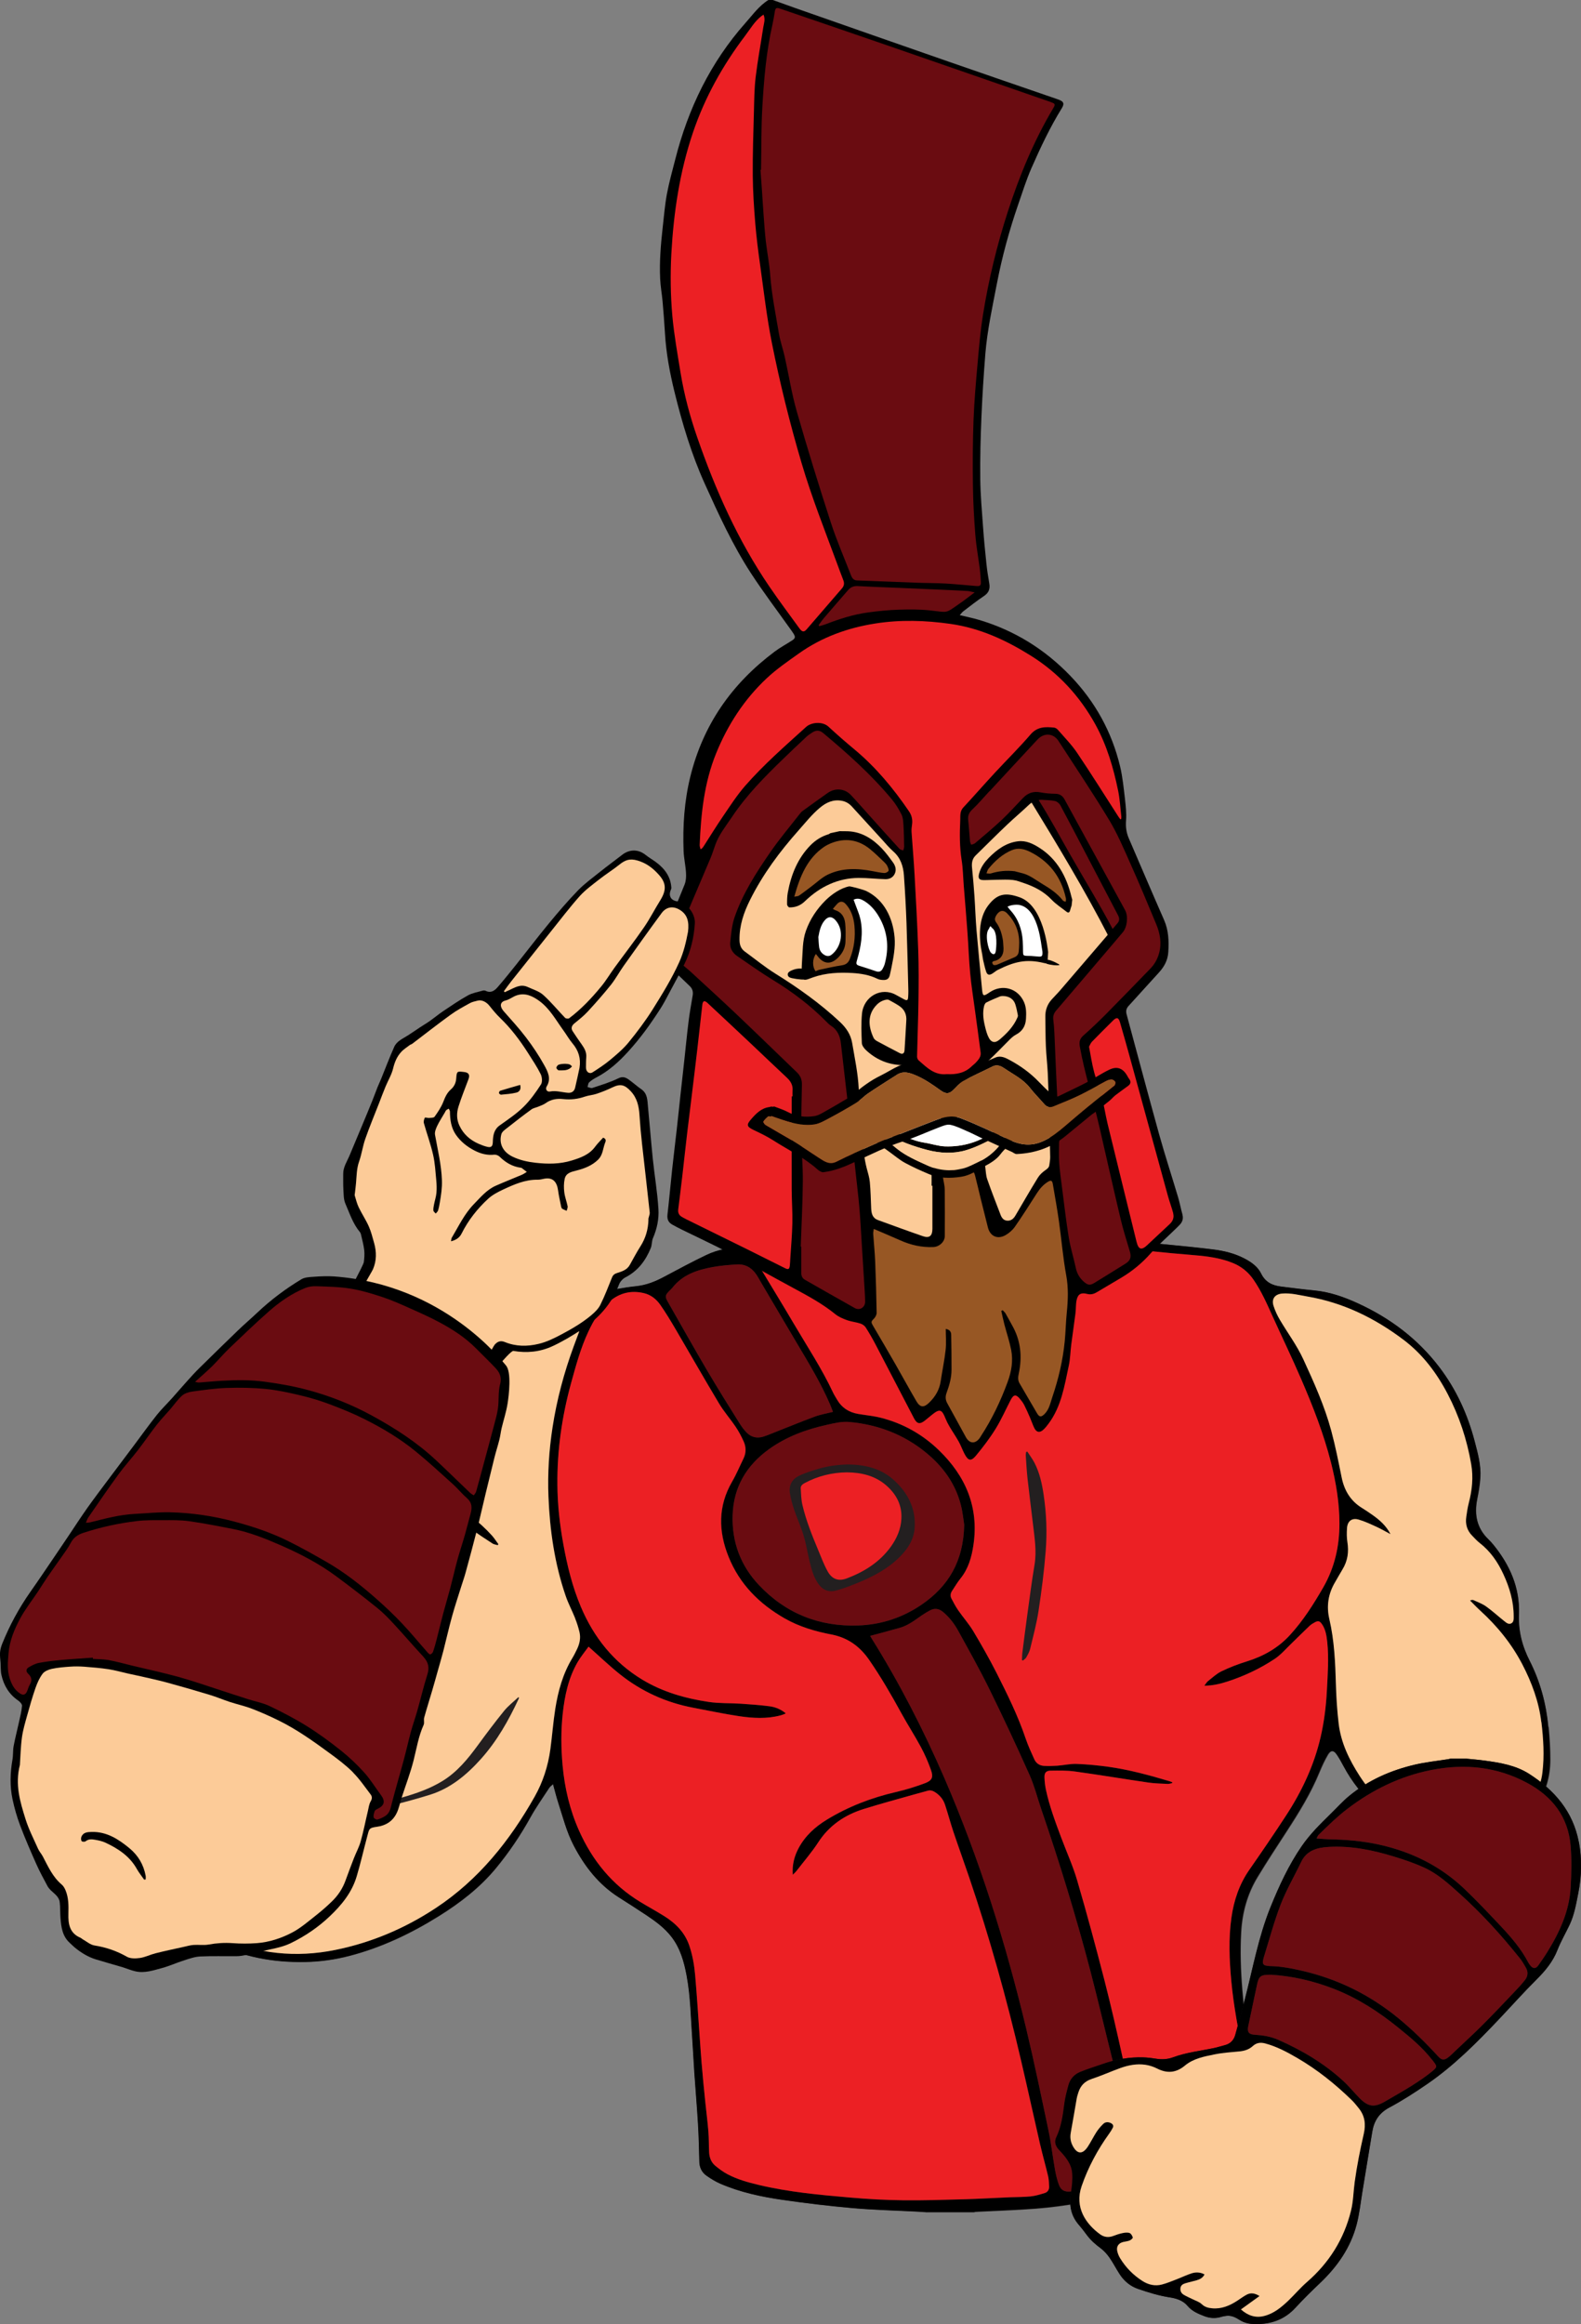 <?xml version="1.0" encoding="UTF-8"?><svg xmlns="http://www.w3.org/2000/svg" viewBox="0 0 326.61 480"><rect x="0" y="0" width="326.61" height="480" fill="#808080" stroke="none"/><defs><style>.h{fill:#fff;}.i{fill:#6a0c11;}.j{fill:#fccb98;}.k{fill:#975724;}.l{fill:#231f20;}.m{fill:#ec2024;}</style></defs><g id="a"><g id="b"><path class="l" d="M319.89,356.71c-.45-4.77-1.67-9.36-3.84-13.63-1.57-3.08-2.38-6.19-2.24-9.7,.21-5.43-1.89-10.16-5.29-14.33-.32-.39-.65-.76-1.01-1.1-2.39-2.3-2.95-5.09-2.33-8.25,.3-1.5,.57-3.03,.66-4.55,.16-2.56-.54-5.02-1.18-7.48-1.46-5.56-3.81-10.7-7.3-15.29-4.46-5.85-10.15-10.12-16.81-13.17-2.88-1.32-5.83-2.36-9.02-2.66-2.28-.21-4.56-.52-6.84-.8-1.82-.22-3.27-.91-4.14-2.7-.7-1.43-2.01-2.35-3.42-3.09-2.05-1.07-4.26-1.6-6.52-1.88-2.99-.37-5.99-.67-8.99-.96-4.83-.47-9.65-1.01-14.49-1.32-5.36-.35-10.73-.61-16.1-.67-7.01-.08-14.03,.06-21.05,.15-2.34,.03-4.67,.17-7,.31-3.33,.2-6.65,.45-9.98,.68-3.05,.21-6.1,.43-9.15,.64-3.47,.23-6.93,.52-10.4,.66-2.61,.11-5.14,.54-7.48,1.66-2.95,1.41-5.83,2.97-8.72,4.5-1.83,.97-3.71,1.73-5.8,1.95-1.33,.14-2.65,.34-3.97,.58-2.06,.38-3.68,1.35-4.65,3.36-1.19,2.49-3.42,3.51-6.04,3.82-1.63,.19-3.26,.3-4.88,.56-2.99,.48-5.82,1.52-8.6,2.68-7.47,3.11-13.68,7.78-18.15,14.62-2.25,3.44-3.97,7.12-4.55,11.22-.23,1.63-.25,3.3-.31,4.96-.05,1.34-.57,2.3-1.89,2.74-.66,.22-1.31,.49-1.98,.67-6.22,1.72-11.54,4.91-15.92,9.65-5.88,6.36-8.99,13.99-10.34,22.43-.16,1.02-.42,2.03-.74,3.01-.29,.86-.9,1.27-1.55,1.13-1.42-.3-2.74,0-4.03,.55-4.33,1.85-8.18,4.43-11.41,7.88-3.09,3.3-5.12,7.16-5.94,11.62-.18,.95-.3,1.92-.45,2.88v3.72c.14,1,.25,2.01,.41,3.01,1,5.97,3.44,11.25,7.39,15.85,2.98,3.47,6.24,6.57,10.39,8.64,5.94,2.96,12.25,4.11,18.84,3.98,3.17-.06,6.28-.51,9.34-1.32,6.5-1.72,12.49-4.57,18.18-8.11,4.43-2.76,8.54-5.91,11.89-9.97,2.69-3.26,5.04-6.74,7.09-10.44,1.17-2.11,2.57-4.09,3.89-6.11,.19-.3,.52-.51,.81-.79,.38,1.35,.68,2.61,1.08,3.84,.96,2.97,1.72,6.02,3.18,8.82,2.26,4.35,5.18,8.1,9.37,10.76,1.89,1.2,3.77,2.4,5.63,3.64,1.93,1.29,3.81,2.66,5.24,4.53,1.78,2.33,2.56,5.07,3.09,7.89,.84,4.43,.87,8.94,1.2,13.41,.16,2.23,.25,4.47,.41,6.7,.24,3.51,.54,7.01,.75,10.51,.15,2.61,.23,5.23,.28,7.84,.02,1.27,.51,2.27,1.52,2.97,.87,.6,1.78,1.17,2.74,1.59,4.13,1.8,8.51,2.73,12.93,3.37,4.82,.69,9.66,1.28,14.5,1.7,4.53,.39,9.09,.5,13.64,.74,.57,.03,1.14,.08,1.71,.12h9.72c.09-.03,.18-.08,.28-.08,4.19-.22,8.38-.34,12.56-.67,3-.23,5.99-.64,8.96-1.15,2.63-.44,5.21-1.17,7.83-1.68,7.57-1.47,15.16-2.88,22.74-4.36,1.89-.37,3.78-.85,5.61-1.44,1.34-.43,2.1-1.51,2.12-2.95,0-.81-.12-1.63-.24-2.43-.64-4.18-1.26-8.36-1.94-12.54-1.01-6.21-2.01-12.41-2.52-18.68-.32-3.97-.46-7.93-.23-11.91,.23-4.06,1.29-7.88,3.4-11.35,1.92-3.18,3.96-6.28,5.99-9.4,2.55-3.92,5-7.89,6.78-12.23,.51-1.23,1.07-2.45,1.74-3.6,.59-1.01,1.21-.99,1.88-.03,.52,.75,.96,1.57,1.39,2.37,3.59,6.69,8.91,11.29,16.23,13.47,5.05,1.5,10.13,1.83,15.22,.29,7.13-2.16,11.21-7.65,11.23-15.11,0-2.23-.14-4.47-.35-6.7Z"/></g><g id="c"><g><path d="M191.5,456.89c-.57-.04-1.14-.09-1.71-.12-4.55-.24-9.1-.34-13.64-.74-4.85-.42-9.69-1.01-14.5-1.7-4.42-.64-8.8-1.57-12.93-3.37-.96-.42-1.87-.99-2.74-1.59-1.01-.7-1.5-1.7-1.52-2.97-.05-2.62-.13-5.23-.28-7.84-.21-3.51-.51-7.01-.75-10.51-.15-2.23-.25-4.47-.41-6.7-.33-4.48-.36-8.98-1.2-13.41-.53-2.82-1.31-5.56-3.09-7.89-1.43-1.87-3.31-3.24-5.24-4.53-1.86-1.24-3.75-2.44-5.63-3.64-4.19-2.66-7.11-6.41-9.37-10.76-1.46-2.8-2.21-5.84-3.18-8.82-.4-1.23-.7-2.48-1.08-3.84-.29,.28-.62,.49-.81,.79-1.32,2.02-2.72,4-3.89,6.11-2.05,3.7-4.4,7.18-7.09,10.44-3.35,4.06-7.45,7.21-11.89,9.97-5.68,3.54-11.68,6.39-18.18,8.11-3.06,.81-6.17,1.26-9.34,1.32-6.59,.13-12.9-1.03-18.84-3.98-4.14-2.06-7.41-5.16-10.39-8.64-3.95-4.6-6.39-9.89-7.39-15.85-.17-1-.28-2-.41-3.01,0-1.24,0-2.48,0-3.72,.15-.96,.27-1.92,.45-2.88,.83-4.46,2.86-8.32,5.94-11.62,3.23-3.45,7.07-6.02,11.41-7.88,1.28-.55,2.61-.86,4.03-.55,.65,.14,1.26-.27,1.55-1.13,.33-.98,.58-1.99,.74-3.01,1.35-8.45,4.46-16.08,10.34-22.43,4.38-4.74,9.7-7.93,15.92-9.65,.67-.19,1.32-.45,1.98-.67,1.32-.44,1.84-1.4,1.89-2.74,.06-1.65,.08-3.32,.31-4.96,.59-4.1,2.3-7.78,4.55-11.22,4.47-6.83,10.68-11.51,18.15-14.62,2.78-1.16,5.61-2.19,8.6-2.68,1.61-.26,3.25-.37,4.88-.56,2.62-.31,4.85-1.33,6.04-3.82,.96-2.01,2.58-2.97,4.65-3.36,1.31-.24,2.64-.44,3.97-.58,2.09-.21,3.97-.97,5.8-1.95,2.89-1.54,5.77-3.09,8.72-4.5,2.34-1.12,4.87-1.55,7.48-1.66,3.47-.14,6.94-.43,10.4-.66,3.05-.21,6.1-.43,9.15-.64,3.33-.23,6.65-.48,9.98-.68,2.33-.14,4.67-.28,7-.31,7.02-.09,14.03-.23,21.05-.15,5.37,.06,10.74,.32,16.1,.67,4.84,.32,9.66,.86,14.49,1.32,3,.29,6,.59,8.99,.96,2.26,.28,4.48,.81,6.52,1.88,1.41,.74,2.72,1.66,3.42,3.09,.87,1.79,2.32,2.48,4.14,2.7,2.28,.28,4.55,.58,6.84,.8,3.19,.3,6.14,1.34,9.02,2.66,6.66,3.05,12.35,7.33,16.81,13.17,3.5,4.59,5.85,9.73,7.3,15.29,.64,2.45,1.34,4.91,1.18,7.48-.09,1.53-.36,3.05-.66,4.55-.62,3.16-.06,5.95,2.33,8.25,.36,.35,.7,.72,1.01,1.1,3.41,4.17,5.51,8.9,5.29,14.33-.14,3.51,.67,6.62,2.24,9.7,2.17,4.27,3.39,8.86,3.84,13.63,.21,2.22,.36,4.46,.35,6.7-.02,7.45-4.1,12.94-11.23,15.11-5.09,1.55-10.17,1.22-15.22-.29-7.32-2.18-12.64-6.78-16.23-13.47-.43-.81-.87-1.62-1.39-2.37-.66-.96-1.29-.98-1.88,.03-.67,1.15-1.23,2.37-1.74,3.6-1.78,4.35-4.24,8.31-6.78,12.23-2.02,3.11-4.06,6.22-5.99,9.4-2.11,3.48-3.17,7.29-3.4,11.35-.22,3.98-.09,7.95,.23,11.91,.51,6.27,1.52,12.48,2.52,18.68,.68,4.18,1.31,8.36,1.94,12.54,.12,.81,.25,1.62,.24,2.43-.02,1.45-.78,2.52-2.12,2.95-1.84,.59-3.72,1.06-5.61,1.44-7.57,1.48-15.16,2.89-22.74,4.36-2.62,.51-5.2,1.24-7.83,1.68-2.97,.5-5.96,.91-8.96,1.15-4.18,.33-8.37,.45-12.56,.67-.09,0-.18,.05-.28,.08h-9.72Zm57.3-108.72c.31-.4,.48-.74,.75-.95,.91-.71,1.77-1.54,2.79-2.03,1.68-.81,3.44-1.49,5.23-2.04,3.43-1.07,6.44-2.75,8.89-5.42,2.75-2.99,4.9-6.39,6.92-9.9,2.35-4.1,3.34-8.51,3.33-13.19-.01-4.26-.7-8.42-1.74-12.54-1.51-5.95-3.74-11.65-6.17-17.27-1.89-4.39-3.98-8.71-5.95-13.06-1.16-2.57-2.29-5.14-3.9-7.47-1.07-1.56-2.47-2.7-4.22-3.42-2.16-.89-4.44-1.28-6.75-1.52-1.99-.2-3.98-.33-5.97-.52-3.18-.3-6.36-.65-9.54-.91-3.46-.29-6.93-.53-10.4-.75-3.85-.25-7.69-.51-11.54-.64-3.63-.12-7.27-.09-10.91-.08-2.2,0-4.4,.02-6.59,.16-5.4,.35-10.8,.75-16.19,1.16-5.48,.42-10.95,.87-16.42,1.35-1.05,.09-2.09,.32-3.11,.59-.95,.25-1.03,.49-.63,1.38,.15,.33,.3,.66,.48,.96,2.25,3.75,4.55,7.47,6.76,11.24,2.8,4.76,5.86,9.38,8.21,14.41,.21,.45,.5,.86,.74,1.3,.98,1.71,2.46,2.69,4.38,3.02,1.57,.27,3.18,.41,4.72,.8,4.56,1.16,8.57,3.41,11.95,6.67,5.55,5.35,8.32,11.78,7.17,19.59-.37,2.51-1.04,4.91-2.69,6.95-.64,.79-1.15,1.68-1.72,2.53-.34,.51-.42,1.06-.14,1.59,.43,.83,.87,1.66,1.4,2.43,1.01,1.46,2.21,2.8,3.12,4.32,1.68,2.81,3.3,5.66,4.78,8.57,2.24,4.43,4.44,8.88,6.04,13.61,.5,1.47,1.15,2.88,1.79,4.29,.38,.84,1.12,1.31,2.05,1.35,.9,.04,1.8,.02,2.69-.04,1.33-.1,2.67-.42,3.99-.37,2.23,.08,4.46,.3,6.68,.61,4.25,.6,8.39,1.73,12.5,2.96,.19,.06,.38,.14,.57,.21v.18c-.31,.06-.61,.19-.91,.17-1.34-.07-2.68-.09-4-.28-5.07-.74-10.13-1.59-15.21-2.29-1.65-.23-3.34-.19-5.01-.17-.93,.01-1.29,.45-1.26,1.39,.03,.85,.12,1.71,.3,2.55,.72,3.36,1.92,6.58,3.12,9.79,1.12,3.01,2.47,5.95,3.36,9.02,2.01,6.87,3.87,13.78,5.65,20.7,1.37,5.33,2.58,10.7,3.77,16.07,1.06,4.81,1.94,9.66,3,14.47,.6,2.72,1.41,5.4,2.62,7.93,.59,1.22,1.48,1.77,2.85,1.74,2.53-.06,5.01-.46,7.46-1.02,3.54-.8,7.04-1.74,10.56-2.62,.38-.1,.65-.29,.77-.73,.52-1.98,.63-3.99,.27-6-.86-4.75-1.76-9.49-2.65-14.23-.97-5.2-2-10.38-2.49-15.66-.4-4.35-.58-8.69,.03-13.03,.5-3.56,1.62-6.89,3.69-9.88,2.58-3.71,5.13-7.43,7.59-11.21,3.26-4.99,5.78-10.33,7.14-16.18,.73-3.16,1.13-6.36,1.3-9.6,.17-3.35,.43-6.7,.08-10.05-.14-1.29-.33-2.58-1.08-3.7-.45-.68-.8-.77-1.51-.38-.38,.21-.77,.44-1.08,.74-1.25,1.18-2.45,2.4-3.69,3.59-1.15,1.1-2.21,2.37-3.52,3.23-3,1.99-6.26,3.52-9.69,4.64-1.5,.49-3.03,.86-4.81,.88Zm-127.2-8.08c-.73,1.02-1.61,2.07-2.28,3.23-1.88,3.26-2.64,6.87-3.05,10.56-.39,3.58-.36,7.18-.03,10.77,.43,4.67,1.49,9.17,3.4,13.45,2.74,6.14,6.81,11.16,12.6,14.69,1.65,1.01,3.36,1.93,5,2.96,2.36,1.48,4.25,3.37,5.17,6.08,.67,1.98,1.03,4.02,1.21,6.09,.19,2.15,.35,4.3,.5,6.45,.28,3.88,.52,7.77,.83,11.65,.22,2.75,.5,5.49,.78,8.23,.2,2,.47,4,.63,6.01,.11,1.41,.08,2.83,.15,4.25,.05,1.1,.43,2.1,1.29,2.81,.78,.64,1.61,1.26,2.5,1.73,2.02,1.07,4.22,1.68,6.43,2.21,6.22,1.48,12.56,2.06,18.9,2.61,3.64,.32,7.3,.52,10.95,.56,4.27,.05,8.55-.09,12.83-.21,3.09-.09,6.18-.28,9.28-.41,1.42-.06,2.84-.03,4.25-.18,.98-.1,1.94-.4,2.89-.69,.63-.19,.96-.71,.92-1.39-.04-.7-.05-1.41-.21-2.08-.5-2.13-1.11-4.24-1.6-6.37-1.34-5.81-2.6-11.63-3.96-17.44-2.98-12.82-6.52-25.48-10.75-37.95-1.06-3.11-2.18-6.2-3.23-9.32-.63-1.87-1.13-3.78-1.75-5.65-.36-1.1-1.07-1.95-2.05-2.58-.47-.3-.96-.47-1.53-.3-.92,.27-1.85,.49-2.77,.76-3.49,.99-6.99,1.93-10.45,3.01-3.9,1.22-7.12,3.38-9.4,6.9-1.31,2.02-2.91,3.86-4.39,5.78-.25,.33-.57,.61-.86,.91-.16-2.03,.31-3.84,1.22-5.54,1.36-2.52,3.41-4.38,5.81-5.84,4.43-2.71,9.21-4.54,14.27-5.71,2.03-.47,4.04-1.09,5.99-1.82,1.5-.56,1.79-1.24,1.26-2.73-.57-1.63-1.27-3.23-2.09-4.75-1.27-2.37-2.75-4.64-4.04-7-2.06-3.77-4.21-7.48-6.66-11.02-1.93-2.79-4.43-4.58-7.78-5.22-3.38-.65-6.67-1.61-9.68-3.34-5.24-3-9.31-7.08-11.58-12.75-2.11-5.25-2.18-10.44,.75-15.49,.89-1.53,1.57-3.18,2.35-4.77,.57-1.17,.55-2.38,.03-3.53-.47-1.03-1-2.05-1.63-2.98-1.1-1.64-2.43-3.14-3.44-4.83-3.06-5.1-6-10.27-9.01-15.4-1-1.7-2.02-3.4-3.15-5.01-.82-1.17-1.94-2.07-3.4-2.41-2.61-.61-4.95-.05-7,1.66-2.04,1.71-3.35,3.94-4.46,6.31-1.59,3.39-2.56,6.99-3.55,10.58-1.89,6.87-2.9,13.86-2.84,20.99,.03,4.17,.49,8.29,1.24,12.38,.8,4.4,1.86,8.74,3.61,12.87,2.67,6.32,6.77,11.46,12.68,15.04,4.23,2.56,8.91,3.89,13.75,4.61,2.16,.32,4.38,.22,6.57,.36,2.01,.13,4.02,.28,6.01,.54,1.2,.16,2.33,.63,3.32,1.46-.17,.08-.27,.14-.38,.18-.22,.08-.45,.17-.68,.23-2.84,.76-5.72,.59-8.57,.17-3.15-.47-6.28-1.14-9.41-1.73-5.66-1.06-10.77-3.37-15.26-6.96-2.18-1.74-4.2-3.69-6.44-5.67Zm-73.08,22.82h-.17c-.12-.47-.27-.94-.35-1.43-.29-1.61,.05-3.18,.3-4.76,.28-1.73,.72-3.46,.41-5.22-.44-2.51-1.88-3.87-4.48-2.74-1.38,.6-2.68,1.42-3.91,2.29-3.99,2.85-7.47,6.21-10.03,10.43-3.14,5.18-4.18,10.69-2.53,16.6,1.44,5.16,4.02,9.72,7.47,13.79,2.95,3.48,6.35,6.47,10.54,8.34,7.54,3.35,15.41,4.15,23.48,2.52,7.49-1.51,14.44-4.46,20.81-8.67,8.84-5.84,15.27-13.88,20.42-23,1.71-3.03,2.77-6.32,3.24-9.77,.38-2.79,.58-5.6,1.02-8.38,.59-3.7,1.58-7.29,3.56-10.53,.35-.58,.64-1.19,.94-1.8,.53-1.11,.78-2.28,.5-3.49-.23-.97-.53-1.92-.9-2.84-.62-1.55-1.42-3.04-1.96-4.62-2.28-6.64-3.28-13.52-3.56-20.51-.19-4.78,.11-9.55,.84-14.28,.88-5.73,2.37-11.31,4.37-16.75,.38-1.02,.76-2.04,1.16-3.12-.36-.04-.66-.09-.95-.11-3.32-.15-6.57,.3-9.75,1.27-5.94,1.81-11.15,4.93-15.78,9.03-4.42,3.91-7.89,8.52-10,14.08-.77,2.02-1.37,4.09-1.15,6.3,.17,1.73,.98,3.03,2.65,3.66,.8,.3,1.63,.54,2.47,.7,1.68,.34,3.41,.47,5.06,.93,3.8,1.05,6.76,3.43,9.37,6.28,.51,.56,.92,1.22,1.37,1.83l-.14,.2c-.36-.11-.77-.14-1.08-.34-1.43-.94-2.89-1.86-4.24-2.9-1.81-1.39-3.59-2.79-5.68-3.75-2.28-1.05-4.66-1.68-7.18-1.58-2.83,.11-5.57,.72-8.25,1.62-5.57,1.86-10.47,4.81-14.56,9.04-3.44,3.56-5.84,7.76-7.64,12.35-1.58,4.03-2.47,8.24-3.35,12.46-.58,2.78-1.11,5.56-1.22,8.4-.05,1.42-.05,2.84-.11,4.25-.06,1.48-.31,2.92-1.02,4.24Zm238.73-46.04c-.94-.5-1.87-1.04-2.84-1.49-1.23-.56-2.46-1.15-3.75-1.52-1.39-.4-2.3,.34-2.39,1.79-.06,.95-.07,1.93,.08,2.86,.33,2.02,.06,3.89-1.01,5.64-.54,.88-1.03,1.8-1.56,2.69-1.4,2.37-1.78,4.92-1.16,7.56,1.04,4.47,1.23,9,1.36,13.56,.08,2.69,.25,5.39,.57,8.06,.47,3.96,2.19,7.47,4.33,10.79,2.45,3.79,5.53,6.88,9.67,8.79,3.4,1.56,6.97,2.5,10.72,2.75,4.53,.29,8.67-.75,12.28-3.61,2.81-2.23,4.65-5.01,5.09-8.63,.42-3.48,.2-6.95-.21-10.4-.5-4.23-1.96-8.17-3.91-11.93-2.21-4.25-5.18-7.91-8.71-11.13-.73-.66-1.4-1.38-2.1-2.08,.3-.12,.53-.16,.71-.08,.88,.41,1.82,.74,2.6,1.3,1.3,.93,2.48,2.02,3.73,3.01,.41,.33,.9,.77,1.45,.5,.58-.28,.52-.94,.52-1.5,0-3.05-.85-5.9-2.12-8.65-1.16-2.52-2.69-4.75-4.91-6.47-.57-.44-1.05-.99-1.55-1.5-1.07-1.09-1.44-2.42-1.21-3.91,.14-.95,.27-1.9,.51-2.82,.69-2.66,.98-5.32,.5-8.06-.88-5.07-2.47-9.9-4.85-14.46-2.28-4.38-5.2-8.25-9.17-11.24-5.92-4.46-12.42-7.64-19.78-8.9-1.73-.3-3.43-.76-5.22-.62-1.52,.12-2.27,1.1-1.81,2.54,.32,1,.77,1.97,1.3,2.87,1.61,2.73,3.52,5.27,4.86,8.18,2.22,4.82,4.4,9.66,5.78,14.8,.85,3.15,1.48,6.37,2.13,9.57,.55,2.73,1.85,4.9,4.26,6.36,.73,.45,1.44,.94,2.14,1.43,1.48,1.04,2.82,2.23,3.69,3.94Zm-107.48,20.99c.13,.23,.22,.39,.31,.54,5.75,9.21,10.69,18.84,15.01,28.8,7.25,16.74,12.68,34.08,16.92,51.8,1.67,6.98,3.12,14.01,4.6,21.03,.55,2.63,.85,5.31,1.32,7.95,.19,1.09,.44,2.19,.82,3.22,.43,1.16,1.17,1.52,2.34,1.43,1.17-.1,2.35-.16,3.52-.29,2.89-.34,5.76-.81,8.56-1.68,.8-.25,1.32-.74,1.4-1.53,.11-1.17,.27-2.37,.08-3.51-.47-2.93-1.01-5.86-1.71-8.74-.87-3.56-1.99-7.05-2.9-10.6-1.62-6.37-3.1-12.77-4.76-19.13-2.95-11.29-6.38-22.43-10.16-33.47-.82-2.39-1.43-4.87-2.46-7.16-2.66-5.95-5.42-11.87-8.3-17.72-2-4.06-4.22-8.01-6.4-11.97-.81-1.47-1.83-2.81-3.14-3.9-.85-.71-1.75-.83-2.71-.31-.56,.3-1.11,.63-1.64,.99-1.49,1.03-2.92,2.17-4.73,2.64-.94,.24-1.88,.52-2.82,.78-1.03,.28-2.07,.55-3.15,.84Zm19.42-22.93c-.15-.9-.29-2.54-.7-4.12-1.12-4.37-3.65-7.86-7.09-10.7-4.62-3.81-9.96-5.87-15.91-6.41-1.62-.15-3.18,.25-4.73,.6-4.26,.94-8.3,2.43-11.88,5-4.66,3.35-7.34,7.83-7.53,13.63-.18,5.53,1.63,10.4,5.41,14.42,5.57,5.92,12.51,8.67,20.62,8.37,4.73-.18,9.1-1.63,13.01-4.3,5.53-3.78,8.65-8.94,8.8-16.49Zm-27.11-23.32c-.23-.58-.42-1.12-.65-1.65-1.85-4.28-4.26-8.26-6.64-12.26-2.51-4.22-4.99-8.45-7.49-12.68-.35-.6-.68-1.22-1.07-1.8-.96-1.41-2.3-2.17-4.02-2.06-1.63,.1-3.27,.23-4.88,.52-3.25,.58-6.33,1.57-8.47,4.35-.16,.2-.37,.37-.55,.55-.92,.94-.98,1.19-.32,2.35,2.73,4.79,5.43,9.59,8.22,14.34,2.13,3.61,4.36,7.16,6.58,10.72,.41,.66,.88,1.29,1.41,1.85,.93,.98,2.1,1.27,3.4,.9,.55-.16,1.09-.38,1.63-.6,3.02-1.19,6.03-2.43,9.07-3.56,1.19-.44,2.46-.65,3.76-.98Z"/><g><path class="j" d="M118.82,334.24c-.62-1.55-1.42-3.04-1.96-4.62-2.28-6.64-3.28-13.52-3.56-20.51-.19-4.78,.11-9.55,.84-14.28,.88-5.73,2.37-11.31,4.37-16.75,.38-1.02,.76-2.04,1.16-3.12-.36-.04-.66-.09-.95-.11-3.32-.15-6.57,.3-9.75,1.27-5.94,1.81-11.15,4.93-15.78,9.03-4.42,3.91-7.89,8.52-10,14.08-.77,2.02-1.37,4.09-1.15,6.3,.17,1.73,.98,3.03,2.65,3.66,.8,.3,1.63,.54,2.47,.7,1.68,.34,3.41,.47,5.06,.93,3.8,1.05,6.76,3.43,9.37,6.28,.51,.56,.92,1.22,1.37,1.83l-.14,.2c-.36-.11-.77-.14-1.08-.34-1.43-.94-2.89-1.86-4.24-2.9-1.81-1.39-3.59-2.79-5.68-3.75-2.28-1.05-4.66-1.68-7.18-1.58-2.83,.11-5.57,.72-8.25,1.62-5.57,1.86-10.47,4.81-14.56,9.04-3.44,3.56-5.84,7.76-7.64,12.35-1.58,4.03-2.47,8.24-3.35,12.46-.58,2.78-1.11,5.56-1.22,8.4-.05,1.42-.05,2.84-.11,4.25-.06,1.48-.31,2.92-1.02,4.24h-.17c-.12-.47-.27-.94-.35-1.43-.29-1.61,.05-3.18,.3-4.76,.28-1.73,.72-3.46,.41-5.22-.44-2.51-1.88-3.87-4.48-2.74-1.38,.6-2.68,1.42-3.91,2.29-3.99,2.85-7.47,6.21-10.03,10.43-3.14,5.18-4.18,10.69-2.53,16.6,1.44,5.16,4.02,9.72,7.47,13.79,2.95,3.48,6.35,6.47,10.54,8.34,7.54,3.35,15.41,4.15,23.48,2.52,7.49-1.51,14.44-4.46,20.81-8.67,8.84-5.84,15.27-13.88,20.42-23,1.71-3.03,2.77-6.32,3.24-9.77,.38-2.79,.58-5.6,1.02-8.38,.59-3.7,1.58-7.29,3.56-10.53,.35-.58,.64-1.19,.94-1.8,.53-1.11,.78-2.28,.5-3.49-.23-.97-.53-1.92-.9-2.84Zm-11.64,16.56c-2.09,4.49-4.5,8.78-7.83,12.49-2.92,3.26-6.26,6.05-10.47,7.37-4.71,1.48-9.53,2.61-14.33,3.77-2.28,.55-4.63,.83-6.96,1.15-.9,.12-1.83,.01-2.74-.06-.25-.02-.48-.28-.73-.43l.07-.19c1.25-.22,2.5-.45,3.75-.66,5.09-.85,10.21-1.57,15.19-3.01,2.88-.83,5.71-1.81,8.28-3.39,3.01-1.85,5.2-4.51,7.25-7.31,1.78-2.43,3.59-4.85,5.49-7.19,.85-1.04,1.95-1.88,2.93-2.81l.13,.1c0,.06,0,.13-.03,.19Z"/><path class="j" d="M318.41,355.7c-.5-4.23-1.96-8.17-3.91-11.93-2.21-4.25-5.18-7.91-8.71-11.13-.73-.66-1.4-1.38-2.1-2.08,.3-.12,.53-.16,.71-.08,.88,.41,1.82,.74,2.6,1.3,1.3,.93,2.48,2.02,3.73,3.01,.41,.33,.9,.77,1.45,.5,.58-.28,.52-.94,.52-1.5,0-3.05-.85-5.9-2.12-8.65-1.16-2.52-2.69-4.75-4.91-6.47-.57-.44-1.05-.99-1.55-1.5-1.07-1.09-1.44-2.42-1.21-3.91,.14-.95,.27-1.9,.51-2.82,.69-2.66,.98-5.32,.5-8.06-.88-5.07-2.47-9.9-4.85-14.46-2.28-4.38-5.2-8.25-9.17-11.24-5.92-4.46-12.42-7.64-19.78-8.9-1.73-.3-3.43-.76-5.22-.62-1.52,.12-2.27,1.1-1.81,2.54,.32,1,.77,1.97,1.3,2.87,1.61,2.73,3.52,5.27,4.86,8.18,2.22,4.82,4.4,9.66,5.78,14.8,.85,3.15,1.48,6.37,2.13,9.57,.55,2.73,1.85,4.9,4.26,6.36,.73,.45,1.44,.94,2.14,1.43,1.48,1.04,2.82,2.23,3.69,3.94-.94-.5-1.87-1.04-2.84-1.49-1.23-.56-2.46-1.15-3.75-1.52-1.39-.4-2.3,.34-2.39,1.79-.06,.95-.07,1.93,.08,2.86,.33,2.02,.06,3.89-1.01,5.64-.54,.88-1.03,1.8-1.56,2.69-1.4,2.37-1.78,4.92-1.16,7.56,1.04,4.47,1.23,9,1.36,13.56,.08,2.69,.25,5.39,.57,8.06,.47,3.96,2.19,7.47,4.33,10.79,2.45,3.79,5.53,6.88,9.67,8.79,3.4,1.56,6.97,2.5,10.72,2.75,4.53,.29,8.67-.75,12.28-3.61,2.81-2.23,4.65-5.01,5.09-8.63,.42-3.48,.2-6.95-.21-10.4Z"/></g><g><path class="i" d="M234.64,445.61c-.47-2.93-1.01-5.86-1.71-8.74-.87-3.56-1.99-7.05-2.9-10.6-1.62-6.37-3.1-12.77-4.76-19.13-2.95-11.29-6.38-22.43-10.16-33.47-.82-2.39-1.43-4.87-2.46-7.16-2.66-5.95-5.42-11.87-8.3-17.72-2-4.06-4.22-8.01-6.4-11.97-.81-1.47-1.83-2.81-3.14-3.9-.85-.71-1.75-.83-2.71-.31-.56,.3-1.11,.63-1.64,.99-1.49,1.03-2.92,2.17-4.73,2.64-.94,.24-1.88,.52-2.82,.78-1.03,.28-2.07,.55-3.15,.84,.13,.23,.22,.39,.31,.54,5.75,9.21,10.69,18.84,15.01,28.8,7.25,16.74,12.68,34.08,16.92,51.8,1.67,6.98,3.12,14.01,4.6,21.03,.55,2.63,.85,5.31,1.32,7.95,.19,1.09,.44,2.19,.82,3.22,.43,1.16,1.17,1.52,2.34,1.43,1.17-.1,2.35-.16,3.52-.29,2.89-.34,5.76-.81,8.56-1.68,.8-.25,1.32-.74,1.4-1.53,.11-1.17,.27-2.37,.08-3.51Z"/><path class="i" d="M199.19,314.92c-.15-.9-.29-2.54-.7-4.12-1.12-4.37-3.65-7.86-7.09-10.7-4.62-3.81-9.96-5.87-15.91-6.41-1.62-.15-3.18,.25-4.73,.6-4.26,.94-8.3,2.43-11.88,5-4.66,3.35-7.34,7.83-7.53,13.63-.18,5.53,1.63,10.4,5.41,14.42,5.57,5.92,12.51,8.67,20.62,8.37,4.73-.18,9.1-1.63,13.01-4.3,5.53-3.78,8.65-8.94,8.8-16.49Zm-10.23,.6c-.15,2.32-1.31,4.2-2.89,5.83-2.57,2.66-5.77,4.31-9.14,5.67-1.37,.55-2.75,1.08-4.16,1.47-1.6,.44-2.85-.1-3.79-1.48-.91-1.34-1.33-2.89-1.71-4.44-.44-1.82-.73-3.68-1.27-5.47-.53-1.77-1.32-3.46-1.91-5.21-.39-1.15-.72-2.32-.91-3.52-.25-1.56,.43-2.85,1.82-3.53,1.27-.63,2.66-1.05,4.03-1.46,2.01-.61,4.09-.87,6.22-.92,3.4,.06,6.63,.77,9.26,3.1,2.95,2.63,4.71,5.88,4.45,9.96Z"/><path class="i" d="M154.22,295.84c.93,.98,2.1,1.27,3.4,.9,.55-.16,1.09-.38,1.63-.6,3.02-1.19,6.03-2.43,9.07-3.56,1.19-.44,2.46-.65,3.76-.98-.23-.58-.42-1.12-.65-1.65-1.85-4.28-4.26-8.26-6.64-12.26-2.51-4.22-4.99-8.45-7.49-12.68-.35-.6-.68-1.22-1.07-1.8-.96-1.41-2.3-2.17-4.02-2.06-1.63,.1-3.27,.23-4.88,.52-3.25,.58-6.33,1.57-8.47,4.35-.16,.2-.37,.37-.55,.55-.92,.94-.98,1.19-.32,2.35,2.73,4.79,5.43,9.59,8.22,14.34,2.13,3.61,4.36,7.16,6.58,10.72,.41,.66,.88,1.29,1.41,1.85Z"/></g><g><path class="m" d="M273.1,335.46c-.45-.68-.8-.77-1.51-.38-.38,.21-.77,.44-1.08,.74-1.25,1.18-2.45,2.4-3.69,3.59-1.15,1.1-2.21,2.37-3.52,3.23-3,1.99-6.26,3.52-9.69,4.64-1.5,.49-3.03,.86-4.81,.88,.31-.4,.48-.74,.75-.95,.91-.71,1.77-1.54,2.79-2.03,1.68-.81,3.44-1.49,5.23-2.04,3.43-1.07,6.44-2.75,8.89-5.42,2.75-2.99,4.9-6.39,6.92-9.9,2.35-4.1,3.34-8.51,3.33-13.19-.01-4.26-.7-8.42-1.74-12.54-1.51-5.95-3.74-11.65-6.17-17.27-1.89-4.39-3.98-8.71-5.95-13.06-1.16-2.57-2.29-5.14-3.9-7.47-1.07-1.56-2.47-2.7-4.22-3.42-2.16-.89-4.44-1.28-6.74-1.52-1.99-.2-3.98-.33-5.97-.52-3.18-.3-6.36-.65-9.54-.91-3.46-.29-6.93-.53-10.4-.75-3.85-.25-7.69-.51-11.54-.64-3.63-.12-7.27-.09-10.91-.08-2.2,0-4.4,.02-6.59,.16-5.4,.35-10.8,.75-16.19,1.16-5.48,.42-10.95,.87-16.42,1.35-1.05,.09-2.09,.32-3.11,.59-.95,.25-1.03,.49-.63,1.38,.15,.33,.3,.66,.48,.96,2.25,3.75,4.55,7.47,6.76,11.24,2.8,4.76,5.86,9.38,8.21,14.41,.21,.45,.5,.86,.74,1.3,.98,1.71,2.46,2.69,4.38,3.02,1.57,.27,3.18,.41,4.72,.8,4.56,1.16,8.57,3.41,11.95,6.67,5.55,5.35,8.32,11.78,7.17,19.59-.37,2.51-1.04,4.91-2.69,6.95-.64,.79-1.15,1.68-1.72,2.53-.34,.51-.42,1.06-.14,1.59,.43,.83,.87,1.66,1.4,2.43,1.01,1.46,2.21,2.8,3.12,4.32,1.68,2.81,3.3,5.66,4.78,8.57,2.24,4.43,4.44,8.88,6.04,13.61,.5,1.47,1.15,2.88,1.79,4.29,.38,.84,1.12,1.31,2.05,1.35,.9,.04,1.8,.02,2.69-.04,1.33-.1,2.67-.42,3.99-.37,2.23,.08,4.46,.3,6.68,.61,4.25,.6,8.39,1.73,12.5,2.96,.19,.06,.38,.14,.57,.21v.18c-.31,.06-.61,.18-.91,.17-1.34-.07-2.68-.09-4-.28-5.07-.74-10.13-1.59-15.21-2.29-1.65-.23-3.34-.19-5.01-.17-.93,.01-1.29,.45-1.26,1.39,.03,.85,.12,1.71,.3,2.55,.72,3.36,1.92,6.58,3.12,9.79,1.12,3.01,2.47,5.95,3.36,9.02,2.01,6.87,3.87,13.78,5.65,20.7,1.37,5.33,2.58,10.7,3.77,16.07,1.06,4.81,1.94,9.66,3,14.47,.6,2.72,1.41,5.4,2.62,7.93,.59,1.22,1.48,1.77,2.85,1.74,2.53-.06,5.01-.46,7.46-1.02,3.54-.8,7.04-1.74,10.56-2.62,.38-.1,.65-.29,.77-.73,.52-1.98,.64-3.99,.27-6-.86-4.75-1.76-9.49-2.65-14.23-.97-5.2-2-10.38-2.49-15.66-.4-4.35-.58-8.69,.03-13.03,.5-3.56,1.62-6.89,3.69-9.88,2.58-3.71,5.13-7.43,7.59-11.21,3.26-4.99,5.78-10.33,7.14-16.18,.73-3.16,1.13-6.36,1.3-9.6,.17-3.35,.43-6.7,.08-10.05-.14-1.29-.33-2.58-1.08-3.7Zm-57.08-15.08c-.32,4.11-.85,8.22-1.47,12.3-.4,2.63-1.1,5.22-1.72,7.81-.16,.65-.5,1.26-.83,1.84-.14,.26-.46,.43-.69,.64l-.19-.11c.03-.5,.02-1.01,.08-1.5,.32-2.55,.65-5.11,1-7.66,.49-3.52,.93-7.04,1.52-10.54,.47-2.82,0-5.57-.32-8.34-.37-3.15-.78-6.3-1.13-9.45-.17-1.57-.25-3.14-.36-4.72-.02-.25,.04-.51,.07-.76l.24-.09c.49,.76,1.05,1.49,1.47,2.29,1.08,2.08,1.57,4.34,1.91,6.64,.58,3.87,.73,7.77,.42,11.65Z"/><path class="m" d="M214.91,443.09c-1.34-5.81-2.6-11.63-3.96-17.44-2.98-12.82-6.52-25.48-10.75-37.95-1.06-3.11-2.18-6.2-3.23-9.32-.63-1.87-1.13-3.78-1.75-5.65-.36-1.1-1.07-1.95-2.05-2.58-.47-.3-.96-.47-1.53-.3-.92,.27-1.85,.49-2.77,.76-3.49,.99-6.99,1.93-10.45,3.01-3.9,1.22-7.12,3.38-9.4,6.9-1.31,2.02-2.91,3.86-4.39,5.78-.25,.33-.57,.61-.86,.91-.16-2.03,.31-3.84,1.22-5.54,1.36-2.52,3.41-4.38,5.81-5.84,4.43-2.71,9.21-4.54,14.27-5.71,2.03-.47,4.04-1.09,5.99-1.82,1.5-.56,1.79-1.24,1.26-2.73-.57-1.63-1.27-3.23-2.09-4.75-1.27-2.37-2.75-4.64-4.04-7-2.06-3.77-4.21-7.48-6.66-11.02-1.93-2.79-4.43-4.58-7.78-5.22-3.38-.65-6.67-1.61-9.68-3.34-5.24-3-9.31-7.08-11.58-12.75-2.11-5.25-2.18-10.44,.75-15.49,.89-1.53,1.57-3.18,2.35-4.77,.57-1.17,.55-2.38,.03-3.53-.47-1.03-1-2.05-1.63-2.98-1.1-1.64-2.43-3.14-3.44-4.83-3.06-5.1-6-10.27-9.01-15.4-1-1.7-2.02-3.4-3.15-5.01-.82-1.17-1.94-2.07-3.4-2.41-2.61-.61-4.95-.05-7,1.66-2.04,1.71-3.35,3.94-4.46,6.31-1.59,3.39-2.56,6.99-3.55,10.58-1.89,6.87-2.9,13.86-2.84,20.99,.03,4.17,.49,8.29,1.24,12.38,.8,4.4,1.86,8.74,3.61,12.87,2.67,6.32,6.77,11.46,12.68,15.04,4.23,2.56,8.91,3.89,13.75,4.61,2.16,.32,4.38,.22,6.57,.36,2.01,.13,4.02,.28,6.01,.54,1.2,.16,2.33,.63,3.32,1.46-.17,.08-.27,.14-.38,.18-.22,.08-.45,.17-.68,.23-2.84,.76-5.72,.59-8.57,.17-3.15-.47-6.28-1.14-9.41-1.73-5.66-1.06-10.77-3.37-15.26-6.96-2.18-1.74-4.2-3.69-6.44-5.67-.73,1.02-1.61,2.07-2.28,3.23-1.88,3.26-2.64,6.87-3.05,10.56-.39,3.58-.36,7.18-.03,10.77,.43,4.67,1.49,9.17,3.4,13.45,2.74,6.14,6.81,11.16,12.6,14.69,1.65,1.01,3.36,1.93,5,2.96,2.36,1.48,4.25,3.37,5.17,6.08,.67,1.98,1.03,4.02,1.21,6.09,.19,2.15,.35,4.3,.5,6.45,.28,3.88,.52,7.77,.83,11.65,.22,2.75,.5,5.49,.78,8.23,.2,2,.47,4,.63,6.01,.11,1.41,.08,2.83,.15,4.25,.05,1.1,.43,2.1,1.29,2.81,.78,.64,1.61,1.26,2.5,1.73,2.02,1.07,4.22,1.68,6.43,2.21,6.22,1.48,12.56,2.06,18.9,2.61,3.64,.32,7.3,.52,10.95,.56,4.27,.05,8.55-.09,12.83-.21,3.09-.09,6.18-.28,9.28-.41,1.42-.06,2.84-.03,4.25-.18,.98-.1,1.94-.4,2.89-.69,.63-.19,.96-.71,.92-1.39-.04-.7-.05-1.41-.21-2.08-.5-2.13-1.11-4.24-1.6-6.37Z"/><path class="m" d="M170.98,324.54c.9,1.63,2.24,2.11,3.97,1.45,3.6-1.37,6.79-3.36,9.09-6.55,1.23-1.72,2.06-3.61,2.17-5.74,.16-2.82-1.03-5.08-3.1-6.89-2.33-2.04-5.15-2.69-8.18-2.72-3.07,.04-5.98,.76-8.71,2.22-.46,.24-.83,.58-.8,1.1,.07,1.15,.09,2.31,.35,3.42,.75,3.23,2,6.3,3.27,9.35,.61,1.47,1.17,2.97,1.94,4.36Z"/></g></g></g><g id="d"><g><path class="l" d="M326.15,380.42c-1.2-6.31-5.05-10.72-10.25-14.05-2.82-1.81-6.12-2.34-9.4-2.77-1.18-.16-2.37-.25-3.56-.37h-3.24c-.17,.04-.34,.08-.51,.11-2.28,.37-4.59,.6-6.84,1.12-4.99,1.16-9.63,3.18-13.61,6.47-1.38,1.14-2.59,2.49-3.87,3.74-2.12,2.07-4.22,4.15-5.91,6.6-2.7,3.92-4.68,8.21-6.46,12.6-2.53,6.24-3.69,12.86-5.38,19.34-.62,2.37-1.26,4.73-1.92,7.09-.31,1.1-1.03,1.82-2.16,2.11-.73,.19-1.45,.43-2.19,.58-2.84,.6-5.75,.91-8.51,1.93-1.19,.44-2.41,.47-3.66,.26-.8-.14-1.62-.23-2.44-.25-2.89-.1-5.68,.39-8.4,1.36-1.56,.55-3.15,1.02-4.67,1.65-1.21,.5-2.07,1.45-2.42,2.74-.34,1.25-.68,2.51-.84,3.78-.31,2.4-.61,4.78-1.68,7-.42,.88-.17,1.72,.46,2.44,.22,.26,.46,.5,.69,.75,1.09,1.21,2.04,2.54,2.15,4.19,.1,1.34-.04,2.71-.26,4.04-.41,2.46-.07,4.68,1.61,6.62,.58,.66,1.11,1.36,1.63,2.07,.8,1.09,1.79,1.97,2.88,2.77,.7,.52,1.32,1.22,1.83,1.94,.77,1.09,1.37,2.3,2.1,3.42,.93,1.43,2.19,2.49,3.82,3.05,2.13,.73,4.28,1.39,6.51,1.74,1.37,.21,2.74,.63,3.67,1.73,.95,1.13,2.22,1.66,3.52,2.16,1.13,.43,2.29,.5,3.46,.14,.34-.11,.7-.16,1.05-.21,1.06-.14,1.96,.34,2.8,.87,1.01,.63,2.05,.82,3.22,.83,3.28,.04,6.05-.95,8.3-3.41,1.62-1.77,3.34-3.44,5.08-5.1,3.54-3.37,6.27-7.27,7.52-12.04,.58-2.21,.82-4.5,1.19-6.76,.69-4.15,1.35-8.31,2.05-12.46,.37-2.21,1.42-3.83,3.51-4.95,2.7-1.44,5.3-3.13,7.83-4.86,5.55-3.81,10.27-8.57,14.88-13.44,2.58-2.73,5.08-5.54,7.75-8.19,1.8-1.79,3.34-3.66,4.28-6.05,.7-1.79,1.69-3.48,2.52-5.23,.98-2.08,1.35-4.33,1.79-6.56,.7-3.5,.78-7.01,.11-10.53Z"/><g><path d="M302.94,363.23c1.19,.12,2.38,.21,3.56,.37,3.28,.44,6.58,.97,9.4,2.77,5.2,3.33,9.05,7.74,10.25,14.05,.67,3.52,.59,7.02-.11,10.53-.44,2.23-.81,4.48-1.79,6.56-.83,1.75-1.81,3.43-2.52,5.23-.94,2.39-2.48,4.27-4.28,6.05-2.66,2.65-5.16,5.46-7.75,8.19-4.61,4.87-9.33,9.63-14.88,13.44-2.53,1.74-5.12,3.42-7.83,4.86-2.09,1.12-3.14,2.74-3.51,4.95-.69,4.15-1.36,8.31-2.05,12.46-.37,2.26-.61,4.56-1.19,6.76-1.25,4.76-3.97,8.66-7.52,12.04-1.74,1.65-3.46,3.33-5.08,5.1-2.25,2.46-5.03,3.45-8.3,3.41-1.18-.02-2.22-.2-3.22-.83-.84-.53-1.74-1.01-2.8-.87-.35,.05-.71,.1-1.05,.21-1.17,.36-2.34,.29-3.46-.14-1.3-.5-2.57-1.02-3.52-2.16-.93-1.1-2.29-1.52-3.67-1.73-2.24-.35-4.38-1.01-6.51-1.74-1.63-.56-2.89-1.62-3.82-3.05-.73-1.12-1.33-2.32-2.1-3.42-.51-.72-1.12-1.42-1.83-1.94-1.09-.8-2.08-1.68-2.88-2.77-.52-.71-1.06-1.41-1.63-2.07-1.68-1.94-2.02-4.15-1.61-6.62,.22-1.33,.36-2.71,.26-4.04-.12-1.64-1.06-2.98-2.15-4.19-.23-.25-.46-.5-.69-.75-.63-.72-.88-1.56-.46-2.44,1.06-2.22,1.37-4.6,1.68-7,.17-1.28,.51-2.54,.84-3.78,.35-1.29,1.2-2.24,2.42-2.74,1.52-.63,3.11-1.1,4.67-1.65,2.72-.96,5.52-1.46,8.4-1.36,.82,.03,1.63,.12,2.44,.25,1.25,.21,2.48,.18,3.66-.26,2.75-1.02,5.66-1.33,8.51-1.93,.74-.16,1.46-.4,2.19-.58,1.13-.29,1.85-1.01,2.16-2.11,.66-2.36,1.31-4.72,1.92-7.09,1.69-6.48,2.85-13.1,5.38-19.34,1.78-4.39,3.76-8.68,6.46-12.6,1.69-2.45,3.8-4.53,5.91-6.6,1.29-1.25,2.49-2.61,3.87-3.74,3.99-3.28,8.62-5.3,13.61-6.47,2.25-.52,4.56-.76,6.84-1.12,.17-.03,.34-.07,.51-.11h3.24Zm-46.6,113.77c1.39,1.21,2.93,1.82,4.79,1.35,2.01-.51,3.55-1.79,5-3.17,1.32-1.25,2.49-2.66,3.86-3.85,4.57-3.97,7.64-8.85,9.09-14.74,.48-1.95,.49-3.96,.76-5.92,.46-3.33,1.12-6.64,1.87-9.92,.46-2.01,.24-3.75-1.06-5.34-.45-.56-.9-1.13-1.41-1.63-3.44-3.34-7.15-6.33-11.31-8.74-2.09-1.21-4.22-2.34-6.58-2.98-.96-.26-1.8-.15-2.56,.54-.78,.71-1.73,1.01-2.78,1.11-1.7,.16-3.43,.27-5.1,.61-2.16,.43-4.38,.84-6.15,2.32-1.81,1.51-3.69,1.66-5.77,.59-.73-.38-1.56-.64-2.38-.76-1.77-.26-3.51,.07-5.17,.67-1.99,.72-3.92,1.6-5.92,2.25-1.44,.47-2.3,1.37-2.75,2.75-.15,.45-.29,.91-.37,1.38-.41,2.32-.78,4.64-1.21,6.95-.18,.97-.06,1.86,.39,2.72,.91,1.75,2.03,1.85,3.11,.21,.65-.98,1.16-2.05,1.8-3.04,.4-.61,.88-1.18,1.41-1.69,.44-.42,1.02-.44,1.57-.16,.41,.2,.62,.53,.39,.98-.21,.4-.45,.8-.72,1.17-2.42,3.36-4.35,6.96-5.71,10.88-1.5,4.35,.84,7.77,3.82,9.94,.8,.58,1.71,.7,2.68,.35,.63-.24,1.28-.46,1.94-.6,.47-.1,1.02-.17,1.46-.02,.31,.1,.57,.57,.67,.93,.04,.14-.38,.51-.65,.62-.42,.17-.89,.2-1.34,.31-.98,.25-1.44,.94-1.21,1.93,.12,.5,.32,.99,.59,1.43,1.18,1.92,2.72,3.49,4.62,4.7,1.23,.78,2.59,1.09,4.01,.72,1.05-.28,2.07-.71,3.09-1.1,1.04-.4,2.05-.9,3.11-1.23,.85-.26,1.75-.22,2.6,.25-.37,.72-.98,1.02-1.64,1.21-.78,.23-1.59,.39-2.37,.63-.46,.14-.88,.39-.96,.96-.08,.61,.16,1.08,.65,1.38,.56,.34,1.17,.59,1.76,.89,.67,.34,1.46,.56,1.98,1.06,.64,.62,1.37,.78,2.15,.86,1.95,.18,3.64-.54,5.22-1.58,.63-.41,1.24-.88,1.91-1.23,.83-.44,1.68-.34,2.66,.28l-3.86,2.78Zm4.54-71.88c-.03,.52,.21,.8,.72,.86,.22,.03,.43,.09,.65,.09,2.27,.03,4.48,.45,6.68,.96,7.41,1.7,14.04,4.97,19.91,9.78,2.96,2.42,5.68,5.1,8.26,7.92,.69,.76,1.2,.84,2.02,.24,.3-.22,.58-.49,.86-.75,.37-.34,.72-.69,1.08-1.03,1.75-1.66,3.54-3.29,5.25-5,2.23-2.24,4.4-4.53,6.57-6.82,.75-.79,1.51-1.59,2.18-2.46,.57-.75,.66-1.63,.17-2.48-.38-.67-.77-1.36-1.25-1.96-3.81-4.77-7.9-9.28-12.45-13.36-2.25-2.02-4.49-4.08-7.26-5.35-2.02-.93-4.15-1.65-6.27-2.3-4.4-1.35-8.89-2.27-13.54-2-2.4,.14-4.53,.72-5.68,3.14-1.39,2.91-3.04,5.72-4.2,8.72-1.39,3.6-2.38,7.35-3.53,11.04-.08,.25-.11,.51-.16,.76Zm11.1-25.41c.91,.06,1.69,.15,2.47,.17,3.54,.06,7.06,.35,10.52,1.12,6.63,1.47,12.54,4.38,17.48,9.06,2.62,2.49,5.1,5.13,7.58,7.76,2.16,2.3,4.23,4.69,5.7,7.53,.12,.23,.28,.44,.45,.64,.54,.66,1.12,.64,1.61-.06,.61-.87,1.22-1.73,1.78-2.63,2.6-4.17,4.64-8.56,4.91-13.57,.15-2.81,.22-5.62-.01-8.44-.5-6.08-3.83-10.27-8.95-13.03-6.19-3.35-12.88-4.05-19.77-2.7-6.46,1.27-12.23,4.08-17.44,8.07-1,.76-1.95,1.59-2.88,2.43-1.04,.95-2.05,1.95-3.05,2.94-.15,.14-.21,.37-.4,.71Zm-9.51,28.15c-2.03-.01-2.42,.3-2.78,2.02-.22,1.01-.44,2.03-.65,3.04-.39,1.85-.79,3.7-1.17,5.56-.25,1.21,.11,1.7,1.33,1.77,1.67,.1,3.3,.36,4.83,1.03,4.93,2.17,9.52,4.88,13.5,8.55,1.2,1.11,2.23,2.4,3.38,3.56,1.76,1.77,3.04,1.91,5.19,.66,.02-.01,.04-.02,.05-.03,1.86-1.09,3.75-2.14,5.57-3.29,1.45-.92,2.88-1.88,4.2-2.97,1.05-.88,.96-.98,.16-2.05-.08-.11-.17-.22-.26-.33-1.99-2.56-4.48-4.61-6.98-6.63-4.03-3.26-8.33-6.05-13.18-7.95-4.33-1.7-8.8-2.71-13.18-2.96Z"/><path class="j" d="M256.34,476.99l3.86-2.78c-.98-.62-1.83-.72-2.66-.28-.67,.35-1.27,.82-1.91,1.23-1.59,1.04-3.28,1.76-5.22,1.58-.79-.07-1.51-.24-2.15-.86-.52-.5-1.31-.72-1.98-1.06-.59-.3-1.2-.55-1.76-.89-.49-.3-.73-.77-.65-1.38,.08-.57,.5-.81,.96-.96,.78-.24,1.58-.4,2.37-.63,.66-.19,1.27-.49,1.64-1.21-.84-.47-1.74-.51-2.6-.25-1.06,.33-2.07,.83-3.11,1.23-1.02,.39-2.03,.82-3.09,1.1-1.42,.37-2.78,.06-4.01-.72-1.9-1.21-3.45-2.78-4.62-4.7-.27-.43-.47-.93-.59-1.43-.23-.98,.23-1.68,1.21-1.93,.44-.11,.92-.14,1.34-.31,.27-.11,.69-.48,.65-.62-.1-.36-.36-.82-.67-.93-.44-.15-.98-.08-1.46,.02-.66,.14-1.31,.36-1.94,.6-.96,.36-1.87,.24-2.68-.35-2.98-2.16-5.32-5.59-3.82-9.94,1.35-3.92,3.29-7.52,5.71-10.88,.27-.37,.51-.76,.72-1.17,.23-.45,.02-.77-.39-.98-.55-.27-1.13-.26-1.57,.16-.52,.51-1.01,1.08-1.41,1.69-.64,.99-1.15,2.06-1.8,3.04-1.08,1.63-2.2,1.54-3.11-.21-.45-.86-.57-1.75-.39-2.72,.43-2.31,.8-4.63,1.21-6.95,.08-.47,.22-.93,.37-1.38,.45-1.38,1.31-2.27,2.75-2.75,2.01-.66,3.94-1.54,5.92-2.25,1.67-.6,3.4-.93,5.17-.67,.81,.12,1.65,.39,2.38,.76,2.08,1.07,3.96,.92,5.77-.59,1.77-1.48,3.99-1.88,6.15-2.32,1.67-.34,3.39-.45,5.1-.61,1.05-.1,2-.39,2.78-1.11,.76-.69,1.6-.8,2.56-.54,2.36,.63,4.49,1.76,6.58,2.98,4.15,2.41,7.87,5.39,11.31,8.74,.51,.5,.96,1.07,1.41,1.63,1.3,1.59,1.52,3.33,1.06,5.34-.75,3.28-1.41,6.59-1.87,9.92-.27,1.97-.28,3.98-.76,5.92-1.45,5.89-4.52,10.76-9.09,14.74-1.37,1.19-2.55,2.59-3.86,3.85-1.45,1.38-2.99,2.66-5,3.17-1.86,.47-3.4-.13-4.79-1.35Z"/><g><path class="i" d="M313.98,404.46c-3.81-4.77-7.9-9.28-12.45-13.36-2.25-2.02-4.49-4.08-7.26-5.35-2.02-.93-4.15-1.65-6.27-2.3-4.4-1.35-8.89-2.27-13.54-2-2.4,.14-4.53,.72-5.68,3.14-1.39,2.91-3.04,5.72-4.2,8.72-1.39,3.6-2.38,7.35-3.53,11.04-.08,.24-.11,.51-.16,.76-.03,.52,.21,.8,.72,.86,.22,.03,.43,.09,.65,.09,2.27,.03,4.48,.45,6.68,.96,7.41,1.7,14.04,4.97,19.91,9.78,2.96,2.42,5.68,5.1,8.26,7.92,.69,.76,1.2,.84,2.02,.24,.3-.22,.58-.49,.86-.75,.37-.34,.72-.69,1.08-1.03,1.75-1.66,3.54-3.29,5.25-5,2.23-2.24,4.4-4.53,6.57-6.82,.75-.79,1.51-1.59,2.18-2.46,.57-.75,.66-1.63,.17-2.48-.38-.67-.77-1.36-1.25-1.96Z"/><path class="i" d="M324.47,381.28c-.5-6.08-3.83-10.27-8.95-13.03-6.19-3.35-12.88-4.05-19.77-2.7-6.46,1.27-12.23,4.08-17.44,8.07-1,.76-1.95,1.59-2.88,2.43-1.04,.95-2.05,1.95-3.05,2.94-.15,.14-.21,.37-.4,.71,.91,.06,1.69,.15,2.47,.17,3.54,.06,7.06,.35,10.52,1.12,6.63,1.47,12.54,4.38,17.48,9.06,2.62,2.49,5.1,5.13,7.58,7.76,2.16,2.3,4.23,4.69,5.7,7.53,.12,.23,.28,.44,.45,.64,.54,.66,1.12,.64,1.61-.06,.61-.87,1.22-1.73,1.78-2.63,2.6-4.17,4.64-8.56,4.91-13.57,.15-2.81,.22-5.62-.01-8.44Z"/><path class="i" d="M295.81,425.39c-1.99-2.56-4.48-4.61-6.98-6.63-4.03-3.26-8.33-6.05-13.18-7.95-4.33-1.7-8.8-2.71-13.18-2.96-2.03-.01-2.42,.3-2.78,2.02-.22,1.01-.44,2.03-.65,3.04-.39,1.85-.79,3.7-1.17,5.56-.25,1.21,.11,1.7,1.33,1.77,1.67,.1,3.3,.36,4.83,1.03,4.93,2.17,9.52,4.88,13.5,8.55,1.2,1.11,2.23,2.4,3.38,3.56,1.76,1.77,3.04,1.91,5.19,.66,.02-.01,.04-.02,.05-.03,1.86-1.09,3.75-2.14,5.57-3.29,1.45-.92,2.88-1.88,4.2-2.97,1.05-.88,.96-.98,.16-2.05-.08-.11-.17-.22-.26-.33Z"/></g></g></g></g></g><g id="e"><g><path d="M244.28,250.84c-.33-1.16-.55-2.36-.89-3.52-1.3-4.35-2.71-8.67-3.93-13.04-2.29-8.25-4.48-16.52-6.72-24.78-.18-.66-.08-1.21,.4-1.73,2.1-2.28,4.15-4.6,6.25-6.88,1.12-1.22,1.86-2.56,1.96-4.26,.14-2.27,.07-4.48-.87-6.62-2.46-5.6-4.86-11.24-7.28-16.85-.51-1.17-.68-2.35-.58-3.66,.12-1.51-.06-3.06-.23-4.58-.26-2.21-.48-4.45-.99-6.61-1.71-7.14-5.14-13.36-10.24-18.68-5.31-5.53-11.59-9.43-18.94-11.61-1.27-.38-2.57-.64-3.95-.97,.27-.29,.47-.59,.73-.79,1.41-1.08,2.81-2.18,4.29-3.17,1-.67,1.28-1.49,1.08-2.61-.23-1.34-.45-2.69-.59-4.05-.27-2.5-.51-5-.69-7.5-.24-3.33-.54-6.66-.58-9.99-.05-4.27,.06-8.54,.24-12.8,.18-4.33,.46-8.65,.8-12.97,.39-4.88,1.45-9.67,2.37-14.47,1.07-5.58,2.55-11.03,4.4-16.39,.88-2.55,1.69-5.14,2.77-7.61,1.86-4.24,3.84-8.43,6.28-12.38,.57-.93,.35-1.38-.7-1.75-.1-.04-.2-.08-.3-.11-7.46-2.57-14.93-5.13-22.38-7.72-10.56-3.67-21.1-7.37-31.65-11.06-1.57-.55-3.12-1.12-4.69-1.68h-.91c-1.95,1.21-3.25,3.07-4.74,4.74-7.23,8.15-11.83,17.67-14.5,28.17-.61,2.39-1.28,4.76-1.73,7.18-.42,2.25-.6,4.55-.86,6.82-.4,3.55-.7,7.12-.53,10.7,.07,1.55,.36,3.09,.5,4.65,.19,2.18,.36,4.36,.49,6.54,.24,4.14,1,8.2,1.99,12.22,1.59,6.46,3.49,12.81,6.23,18.88,2.86,6.33,5.75,12.66,9.55,18.5,2.54,3.9,5.36,7.62,8.06,11.42,.25,.35,.51,.7,.74,1.07,.42,.67,.36,.96-.31,1.39-1.2,.78-2.47,1.45-3.61,2.31-8.82,6.6-14.79,15.09-17.43,25.9-1.23,5.05-1.56,10.13-1.37,15.27,.06,1.51,.41,3,.5,4.51,.05,.8,0,1.68-.29,2.41-1.72,4.29-3.53,8.55-5.32,12.82-.02,.05-.09,.07-.13,.11v.78c.12,.16,.25,.33,.37,.49,.55,.8,1.01,1.68,1.67,2.38,1.43,1.51,2.94,2.94,4.45,4.38,.6,.57,.76,1.21,.62,2-.3,1.77-.62,3.54-.84,5.32-.33,2.66-.59,5.34-.88,8.01-.27,2.5-.56,4.99-.83,7.49-.25,2.26-.47,4.52-.73,6.78-.31,2.75-.65,5.5-.95,8.26-.34,3.12-.61,6.25-.97,9.37-.11,.96,.2,1.61,1,2.06,.72,.4,1.45,.78,2.19,1.14,3.14,1.55,6.33,3.01,9.43,4.65,4.53,2.4,8.99,4.94,13.51,7.37,2.96,1.59,5.9,3.19,8.53,5.32,.68,.56,1.55,.93,2.39,1.23,.91,.33,1.9,.42,2.82,.72,.42,.14,.87,.45,1.1,.82,.73,1.15,1.41,2.34,2.04,3.54,2.65,5.06,5.28,10.13,7.92,15.2,.6,1.15,1.19,1.29,2.21,.5,.51-.4,1.01-.82,1.51-1.23,1.56-1.27,2.03-1.14,2.77,.73,.23,.58,.51,1.14,.83,1.68,.62,1.06,1.32,2.07,1.92,3.14,.45,.81,.76,1.7,1.19,2.52,.76,1.46,1.35,1.61,2.39,.35,1.46-1.77,2.86-3.6,4.06-5.55,1.17-1.89,2.06-3.95,3.09-5.92,.61-1.17,1.1-1.22,1.95-.19,.32,.38,.62,.79,.85,1.23,.43,.85,.81,1.72,1.19,2.59,.31,.71,.55,1.46,.89,2.16,.45,.92,1.12,1.04,1.87,.35,.4-.36,.74-.8,1.06-1.23,2.67-3.56,3.3-7.85,4.2-12.02,.3-1.41,.32-2.88,.5-4.32,.27-2.14,.6-4.28,.87-6.43,.12-.92,.05-1.86,.24-2.76,.26-1.24,.91-1.61,2.15-1.29,.74,.19,1.35,.05,1.98-.32,1.67-1,3.36-1.98,5.03-2.98,2.31-1.37,4.35-3.04,6.14-5.07,1.24-1.41,2.67-2.65,4.02-3.97,.67-.65,1.36-1.27,2-1.95,.55-.58,.77-1.26,.54-2.09Z"/><path class="k" d="M180.5,253.81c1.93,.83,3.73,1.58,5.5,2.37,2.17,.97,4.42,1.48,6.81,1.38,1.22-.05,2.37-1.07,2.37-2.28,.02-3.19,.02-6.38-.01-9.56,0-.75-.2-1.5-.32-2.25-.22-1.41,.18-1.9,1.58-1.92,1.11-.01,2.21-.01,3.32,0,1.09,0,1.42,.24,1.7,1.3,.4,1.53,.74,3.07,1.12,4.6,.5,2.01,1.01,4.03,1.51,6.04,.45,1.81,1.95,2.55,3.61,1.63,.75-.42,1.47-1.04,1.96-1.74,1.57-2.25,3.04-4.57,4.52-6.89,.61-.95,1.31-1.78,2.27-2.38,.67-.42,.92-.33,1.06,.45,.44,2.58,.91,5.16,1.27,7.75,.52,3.68,.82,7.4,1.49,11.06,.48,2.61,.38,5.15,.12,7.74-.2,1.96-.23,3.93-.42,5.89-.39,3.96-1.29,7.8-2.57,11.56-.41,1.2-.62,2.48-1.57,3.45-.71,.72-1.1,.72-1.6-.14-1.2-2.05-2.39-4.12-3.6-6.17-.39-.66-.31-1.32-.16-2.01,.74-3.49,.42-6.84-1.38-9.98-.46-.81-.88-1.64-1.35-2.44-.15-.25-.4-.45-.6-.67l-.28,.15c.21,.93,.4,1.87,.64,2.79,.46,1.75,1.05,3.48,1.4,5.25,.44,2.26,.07,4.47-.73,6.63-1.44,3.94-3.23,7.69-5.53,11.2-.06,.09-.11,.19-.17,.28-.91,1.35-2.14,1.34-2.92-.06-1.29-2.33-2.54-4.68-3.84-7-.41-.73-.43-1.41-.15-2.17,.57-1.55,1.02-3.13,1.02-4.8,0-2.4-.02-4.81-.07-7.21-.01-.7-.42-1.08-1.12-1.19,0,1.45,.13,2.92-.03,4.35-.24,2.17-.7,4.31-1.02,6.46-.26,1.78-1.13,3.21-2.39,4.43-1.08,1.05-1.85,1.01-2.61-.28-1.48-2.52-2.87-5.09-4.32-7.62-1.54-2.68-3.1-5.35-4.67-8.02-.44-.76-.39-.85,.22-1.47,.29-.29,.54-.78,.54-1.18-.06-3.53-.16-7.06-.3-10.59-.08-1.9-.28-3.8-.41-5.7-.02-.31,.07-.63,.12-1.05Z"/><g><path class="m" d="M231.46,169.22l.15-.06c.02-.16,.06-.32,.04-.48-.21-1.81-.3-3.64-.67-5.41-.97-4.74-2.33-9.35-4.68-13.63-3.24-5.87-7.65-10.66-13.33-14.21-5.11-3.2-10.5-5.7-16.59-6.57-5.2-.74-10.38-.9-15.53-.09-5.72,.89-11.11,2.83-15.87,6.23-2.26,1.61-4.57,3.19-6.58,5.08-4.65,4.35-8.06,9.61-10.46,15.51-2.47,6.07-3.13,12.47-3.4,18.94-.01,.29,.12,.59,.19,.89,.32-.18,.47-.38,.61-.59,1.32-2.06,2.6-4.15,3.98-6.17,1.48-2.16,2.9-4.39,4.62-6.36,3.86-4.41,8.28-8.26,12.62-12.19,.96-.87,3.29-1.24,4.62,0,1.75,1.62,3.55,3.19,5.38,4.71,4.4,3.67,8.01,8.03,11.22,12.74,.58,.85,.78,1.76,.63,2.77-.07,.49-.13,.99-.1,1.48,.2,2.98,.47,5.96,.63,8.94,.29,5.17,.57,10.34,.75,15.51,.12,3.44,.1,6.89,.05,10.33-.05,3.88-.21,7.75-.29,11.63,0,.27,.13,.62,.33,.79,1.67,1.45,3.26,3.11,5.79,2.84,.02,0,.04,0,.06,0,1.92,.09,3.71-.22,5.15-1.66,.24-.24,.54-.43,.77-.68,.54-.59,1.14-1.22,1.04-2.08-.37-2.99-.8-5.96-1.2-8.94-.33-2.47-.73-4.93-.96-7.4-.27-2.85-.36-5.71-.57-8.56-.23-3.2-.5-6.39-.76-9.58-.14-1.77-.16-3.56-.44-5.31-.43-2.74-.42-5.49-.29-8.23,.04-.9-.11-1.84,.63-2.63,2.2-2.36,4.32-4.8,6.52-7.17,2.44-2.64,5.02-5.17,7.36-7.9,1.41-1.65,3.08-1.62,4.89-1.43,.27,.03,.58,.23,.77,.45,1.36,1.57,2.84,3.07,3.99,4.78,2.9,4.31,5.66,8.72,8.47,13.09,.14,.22,.3,.42,.46,.64Z"/><path class="m" d="M144.06,90.4c3.76,10.83,8.4,21.25,14.89,30.76,1.99,2.92,4.11,5.74,6.18,8.6,.58,.8,.96,.84,1.5,.23,2.44-2.82,4.87-5.65,7.31-8.47,.44-.51,.53-1.04,.28-1.68-.46-1.17-.88-2.35-1.32-3.52-2.53-6.85-5.23-13.65-7.3-20.67-2.43-8.22-4.49-16.53-6.16-24.92-1.03-5.19-1.64-10.47-2.37-15.72-.42-2.98-.8-5.96-1.05-8.96-.27-3.28-.48-6.57-.51-9.86-.03-4.38,.12-8.75,.24-13.13,.06-2.38,.08-4.78,.36-7.14,.41-3.43,1.05-6.84,1.57-10.26,.13-.83,.48-1.67,.05-2.64-.19,.13-.31,.21-.42,.29-1.43,1.11-2.32,2.68-3.39,4.09-4.61,6.09-8.3,12.7-10.75,19.92-2.75,8.12-4.01,16.54-4.48,25.1-.23,4.3-.17,8.59,.21,12.86,.36,3.92,1.06,7.8,1.69,11.69,.75,4.58,1.95,9.06,3.47,13.43Z"/><path class="m" d="M162.52,222.54c-2.49-2.32-4.94-4.68-7.41-7.01-3-2.82-6-5.64-9.01-8.44-.17-.16-.48-.35-.66-.3-.17,.05-.32,.39-.34,.62-.36,3.1-.69,6.2-1.05,9.29-.36,3.12-.74,6.23-1.12,9.35-.32,2.62-.65,5.24-.96,7.86-.34,2.88-.65,5.76-.98,8.65-.28,2.41-.58,4.81-.88,7.22-.09,.71,.16,1.22,.78,1.57,.3,.17,.6,.34,.91,.49,4.25,2.09,8.5,4.18,12.75,6.28,2.54,1.26,5.07,2.54,7.61,3.8,.7,.35,.92,.22,1.01-.56,.05-.49,.07-.99,.1-1.49,.15-2.42,.37-4.84,.42-7.26,.05-2.32-.13-4.63-.14-6.95-.02-6.4,0-12.81,0-19.21h.18c0-.39-.03-.78,0-1.17,.11-1.14-.39-1.98-1.2-2.73Z"/><path class="m" d="M242.38,250.61c-.32-1.21-.77-2.39-1.1-3.59-2.66-9.65-5.3-19.31-7.95-28.96-.64-2.31-1.29-4.62-1.96-6.93-.29-1-.69-1.09-1.43-.36-1.46,1.45-2.93,2.9-4.36,4.38-.29,.3-.43,.73-.6,1.04,.35,1.82,.59,3.49,1.02,5.12,.44,1.71,1.14,3.36,1.58,5.07,.49,1.88,.78,3.82,1.23,5.71,1.98,8.13,3.98,16.25,5.98,24.38,.41,1.65,1.04,1.82,2.28,.63,.03-.03,.06-.06,.09-.09,1.5-1.41,3.01-2.81,4.51-4.22,.64-.6,.91-1.35,.69-2.18Z"/></g><g><path class="i" d="M217.08,21.08c-11.25-3.9-22.5-7.81-33.76-11.7-7.38-2.55-14.76-5.06-22.15-7.59-.81-.28-.98-.16-1.12,.68-.14,.85-.27,1.71-.46,2.55-1.29,5.61-1.77,11.34-2.1,17.06-.25,4.32-.19,8.67-.27,13h-.12c.1,1.42,.21,2.84,.31,4.26,.11,1.56,.19,3.11,.31,4.67,.14,1.92,.27,3.85,.48,5.76,.27,2.34,.74,4.67,.91,7.02,.31,4.09,1.13,8.1,1.81,12.13,.28,1.63,.85,3.22,1.21,4.84,.83,3.73,1.42,7.54,2.47,11.21,2.2,7.66,4.55,15.29,7.01,22.87,1.21,3.74,2.79,7.36,4.21,11.03,.22,.56,.54,.98,1.21,1.01,4.2,.16,8.4,.33,12.6,.48,1.91,.07,3.81,.05,5.72,.16,2.14,.12,4.27,.35,6.41,.52,.69,.06,.93-.16,.88-.85-.05-.91-.11-1.82-.23-2.72-.3-2.34-.74-4.67-.92-7.02-.27-3.41-.46-6.83-.5-10.25-.06-4.51-.04-9.02,.13-13.52,.15-3.94,.5-7.87,.85-11.79,.29-3.3,.58-6.61,1.1-9.87,1.16-7.23,2.87-14.33,5.13-21.3,2.4-7.42,5.37-14.62,9.37-21.35,.5-.84,.43-.96-.49-1.28Z"/><path class="i" d="M194.33,121.79c-2.83-.13-5.67-.25-8.5-.37-2.86-.12-5.71-.21-8.56-.37-.86-.05-1.52,.18-2.07,.83-1.66,1.92-3.33,3.83-4.98,5.76-.4,.47-.74,.99-1.11,1.48l.15,.21c.42-.13,.86-.23,1.27-.39,2.83-1.09,5.72-2.03,8.73-2.44,2.14-.3,4.3-.51,6.46-.58,2.16-.07,4.35-.08,6.49,.16,3.8,.43,3.02,.66,6.1-1.47,.99-.68,1.94-1.44,3.04-2.26-.62-.12-1.06-.26-1.5-.29-1.84-.11-3.68-.18-5.52-.27Z"/></g><g><path class="j" d="M230.95,188.98c-2.17-4.12-4.32-8.24-6.47-12.37-1.8-3.43-3.58-6.87-5.41-10.28-.21-.39-.67-.79-1.08-.88-.83-.19-1.72-.19-2.58-.25-1.09-.07-2.02,.23-2.84,1.01-1.47,1.41-3.04,2.71-4.52,4.12-2.2,2.09-4.34,4.24-6.51,6.36-.73,.72-.83,1.6-.73,2.58,.2,1.96,.37,3.92,.5,5.89,.16,2.36,.23,4.72,.43,7.07,.34,3.99,.74,7.98,1.12,11.97,.15,1.6,.26,1.66,1.58,.75,2.6-1.78,5.86-.85,7.11,2.03,.48,1.1,.47,2.27,.4,3.45-.09,1.5-.75,2.57-2.09,3.27-.47,.25-.89,.63-1.27,1-1.43,1.41-2.8,2.89-4.27,4.25-1.51,1.4-3.07,2.75-4.68,4.03-.59,.47-1.37,.92-2.08,.96-2.46,.11-4.92,0-6.85-1.89-.24-.24-.55-.42-.84-.61-1.11-.68-2.21-1.41-3.57-1.46-2.88-.1-5.35-1.16-7.43-3.12-.39-.37-.81-.95-.83-1.45-.08-2.01-.16-4.04,.03-6.03,.34-3.59,4-5.62,7.06-3.88,.53,.3,1.06,.59,1.59,.87,.67,.35,.85,.24,.89-.48,.02-.41,.05-.82,.04-1.23-.12-4.66-.22-9.31-.38-13.97-.12-3.29-.3-6.57-.53-9.86-.13-1.89-.67-3.64-2.19-4.97-.86-.75-1.59-1.65-2.37-2.5-2.06-2.25-4.12-4.51-6.18-6.77-.55-.61-1.21-1.03-2.04-1.19-1.79-.35-3.24,.3-4.59,1.43-1.66,1.39-2.98,3.07-4.41,4.68-3.9,4.39-7.38,9.07-10.01,14.35-1.31,2.61-2.22,5.3-2.18,8.26,.01,.96,.25,1.79,1.07,2.39,2.12,1.54,4.15,3.22,6.37,4.6,4.73,2.94,9.23,6.14,13.3,9.95,1.29,1.21,2.23,2.58,2.53,4.34,.53,3.16,1.21,6.28,1.36,9.5,.16,3.33,.52,6.65,.76,9.98,.16,2.16,.34,4.31,.89,6.42,.25,.94,.55,1.88,.64,2.84,.17,1.81,.2,3.63,.28,5.45,.05,1.05,.27,1.99,1.41,2.4,3.09,1.12,6.17,2.26,9.28,3.33,1.35,.46,1.95-.07,1.96-1.51,0-2.97,0-5.94,0-8.91h-.17c0-.78,.02-1.56,0-2.34-.02-.66,.15-1.22,.77-1.53,.81-.4,1.61-.99,2.47-1.09,2.08-.24,4.18-.23,6.28-.34,1.12-.06,1.42,.37,1.58,1.51,.11,.81,.12,1.67,.39,2.43,.86,2.47,1.82,4.9,2.75,7.34,.24,.63,.61,1.17,1.36,1.23,.82,.06,1.34-.41,1.72-1.06,1.54-2.61,3.05-5.24,4.64-7.82,.38-.62,.97-1.15,1.57-1.57,.4-.28,.72-.53,.79-1.02,.07-.54,.18-1.07,.18-1.61-.05-3.05-.13-6.11-.22-9.16-.08-2.75-.15-5.5-.28-8.25-.09-1.84-.31-3.67-.39-5.51-.09-2.01-.07-4.03-.11-6.05-.03-1.39,.38-2.6,1.31-3.63,.56-.63,1.17-1.22,1.72-1.86,3.97-4.62,7.92-9.25,11.9-13.87,.5-.58,.42-1.1,.09-1.71Z"/><path class="j" d="M185.75,207.75c-.68-.45-1.4-.84-2.12-1.23-.14-.07-.33-.08-.49-.06-.79,.13-1.46,.49-2.03,1.07-1.99,2.03-1.72,4.54-.63,6.85,.13,.27,.43,.5,.7,.65,1.56,.84,3.12,1.67,4.7,2.48,.57,.29,.93,.07,.98-.57,.14-2.01,.24-4.01,.36-6.02,.13-1.33-.34-2.43-1.47-3.17Z"/><path class="j" d="M206.43,214.77c1.53-1.29,2.92-2.7,3.74-4.58,.07-.15,.14-.34,.11-.49-.15-.76-.29-1.53-.53-2.27-.34-1.08-1.29-1.71-2.59-1.72-.08,.01-.36,0-.59,.09-.95,.39-1.91,.79-2.83,1.26-.23,.12-.39,.49-.46,.78-.32,1.4-.13,2.8,.21,4.17,.2,.83,.42,1.69,.83,2.42,.53,.93,1.29,1.02,2.11,.33Z"/></g><g><path d="M162.74,201.31c.03,.47,.46,.62,.85,.71,.64,.14,1.29,.23,1.94,.28,.16,.01,.33,.02,.49,.01,.21,.08,.49,.06,.85-.06,.37-.12,.73-.27,1.1-.4,2.64-.92,5.36-1.05,8.13-.89,1.8,.11,3.53,.4,5.17,1.2,.4,.2,.91,.25,1.37,.24,.72-.02,1.05-.38,1.2-1.09,.11-.52,.24-1.04,.34-1.57,.4-2.02,.81-4.05,.63-6.13-.35-4.02-2.15-7.76-5.82-9.57-.6-.29-2.88-.91-3.53-.98-1.73,.32-3.64,1.63-4.89,2.87-1.81,1.8-3.22,3.89-4.08,6.32-.74,2.08-.64,4.26-.81,6.42-.04,.47-.04,.94-.06,1.4-.04-.01-.09-.03-.14-.03-.63-.02-1.23,.08-1.81,.33-.39,.17-.97,.42-.94,.93Z"/><path d="M202.9,197.02c.08,.4,.1,.81,.19,1.21,.19,.83,.37,1.67,.64,2.47,.23,.66,.63,.76,1.23,.4,.41-.24,.76-.58,1.18-.79,3.36-1.66,5.82-2.33,9.59-1.4,.18,.04,.31,.07,.42,.08,.04,.03,.08,.06,.13,.08,.46,.17,2.11,.43,2.59,.23,.19-.08-1.71-1.01-2.31-1.06-.04,0-.08,0-.12,.01-.01-.34,.09-1.31,.09-1.62-.11-.74-.95-9.52-5.84-11.29-3.02-1.09-4.7-.74-6.53,1.65-2.06,2.7-1.98,6.65-1.27,10.01Z"/></g><g><path d="M221.4,186.96c-.11,.34-.24,.66-.32,1.01-.13,.54-.39,.63-.76,.33-1.03-.81-2.14-1.51-3.06-2.47-1.65-1.74-3.61-2.72-5.7-3.43-.76-.26-1.52-.56-2.3-.65-1.07-.12-2.16-.06-3.25-.05-.94,0-1.88,.08-2.81,.07-.99-.01-1.22-.41-.89-1.5,.37-1.23,1.08-2.19,1.9-3.04,1.75-1.8,3.67-3.17,6.06-3.47,1.69-.22,3.15,.5,4.54,1.4,3.45,2.22,5.49,5.7,6.53,10.06,.05,.2,.11,.4,.17,.6l-.13,1.15Z"/><path d="M173.48,171.67c.59,0,1.18,0,1.77,.02,2.75,.13,5,1.52,6.94,3.56,.83,.87,1.56,1.87,2.28,2.86,.48,.67,.77,1.48,.38,2.33-.39,.85-1.16,1.16-1.95,1.14-1.85-.04-3.7-.27-5.54-.26-4.23,.04-7.91,1.76-11.08,4.82-.95,.92-2.01,1.29-3.21,1.27-.17,0-.47-.39-.47-.61-.01-.8,0-1.63,.14-2.41,.69-3.8,2.1-7.19,4.72-9.84,1.06-1.07,2.29-1.82,3.68-2.24,.14-.04,.27-.15,.4-.23l1.95-.42Z"/><path class="k" d="M209.69,179.95c-1.9-.23-3.44-.02-4.97,.44-.29,.09-.62-.01-.93-.02,.13-.31,.21-.69,.41-.93,1.36-1.67,2.91-3.04,4.8-3.84,1.34-.57,2.61-.27,3.85,.36,3.72,1.88,6.33,4.91,7.35,9.58,.05,.21-.02,.47-.04,.7-.2-.08-.45-.09-.58-.25-1.22-1.56-2.78-2.54-4.36-3.49-1.28-.77-2.48-1.74-3.92-2.12-.64-.17-1.29-.33-1.62-.42Z"/><path class="k" d="M164.08,185.22c1.17-4.25,2.73-7.98,6.17-10.32,.45-.3,.94-.55,1.43-.75,2.86-1.13,5.57-.79,8.04,1.21,1.05,.85,2.02,1.83,3.01,2.76,.23,.22,.45,.49,.59,.78,.14,.3,.34,.79,.23,.97-.16,.26-.59,.46-.89,.44-.79-.06-1.57-.23-2.35-.38-3.18-.61-6.35-.73-9.36,.74-1.19,.58-2.21,1.58-3.3,2.39-.86,.64-1.7,1.31-2.58,1.91-.23,.16-.56,.14-.99,.23Z"/></g><g><path d="M212.95,227.05c-.38,.96-.77,1.92-1.15,2.87-.08,.2-.2,.39-.3,.59-.77,1.67-1.41,3.4-2.33,4.98-.61,1.05-1.71,1.85-2.45,2.85-.88,1.18-2.14,1.9-3.4,2.58-1.51,.81-2.91,1.85-4.73,2.12-2.31,.35-4.58,.35-6.74-.57-1.65-.7-3.3-1.44-4.87-2.29-1.09-.59-2.04-1.4-3.03-2.12-1.12-.81-2.24-1.61-3.32-2.46-.4-.31-.69-.74-1.02-1.13-.49-.58-1.03-1.14-1.41-1.78-.24-.39-.36-.93-.3-1.37,.07-.49,.36-.98,.65-1.42,.38-.57,.9-.81,1.7-.65,1.46,.3,2.95,.51,4.43,.68,1.5,.17,3.02,.38,4.52,.32,2.51-.1,5.01-.39,7.52-.63,1.62-.15,3.24-.27,4.84-.53,1.29-.21,2.57-.54,3.82-.92,2.08-.63,4.13-1.36,6.2-2.03,1.12-.36,1.18-.31,1.37,.9Zm-31.9,4.08c.27,.3,.36,.46,.5,.54,1.52,.89,3.01,1.8,4.57,2.62,1.53,.81,3.15,1.45,4.91,1.72,1.41,.22,2.8,.71,4.22,.76,3.74,.13,7.13-.94,10.11-3.06,1.75-1.24,3.12-2.75,3.84-4.71,.07-.18,.1-.48-.01-.58-.13-.12-.44-.15-.65-.11-.28,.05-.54,.2-.82,.29-1.57,.51-3.11,1.19-4.73,1.47-2.55,.44-5.15,.62-7.73,.87-1.65,.16-3.31,.28-4.97,.34-1.44,.05-2.9,.04-4.34-.02-1.3-.05-2.59-.22-3.89-.3-.26-.02-.54,.09-1,.17Zm.15,2.09l-.22,.23c.11,.17,.18,.39,.33,.52,1.34,1.13,2.69,2.26,4.06,3.35,1.86,1.47,4.06,2.41,6.23,3.4,2.36,1.07,4.83,1.26,7.32,.64,1.17-.29,2.25-.9,3.34-1.42,2.82-1.36,4.67-3.56,6.07-6.13,.11-.21,.07-.49,.1-.77-.84,.6-1.52,1.25-2.34,1.65-2.15,1.05-4.29,2.23-6.58,2.9-2.58,.75-5.31,.62-7.97-.08-2.86-.75-5.6-1.75-8.14-3.18-.71-.4-1.47-.73-2.2-1.09Z"/><path class="h" d="M181.05,231.13c.46-.08,.74-.19,1-.17,1.3,.09,2.59,.25,3.89,.3,1.44,.06,2.9,.07,4.34,.02,1.66-.06,3.32-.18,4.97-.34,2.58-.25,5.18-.43,7.73-.87,1.62-.28,3.16-.96,4.73-1.47,.28-.09,.54-.24,.82-.29,.21-.03,.51,0,.65,.11,.11,.1,.08,.4,.01,.58-.71,1.97-2.09,3.48-3.84,4.71-2.98,2.11-6.37,3.18-10.11,3.06-1.41-.05-2.8-.54-4.22-.76-1.77-.28-3.38-.91-4.91-1.72-1.55-.83-3.05-1.74-4.57-2.62-.14-.08-.23-.24-.5-.54Z"/><path class="j" d="M181.2,233.22c.73,.36,1.49,.69,2.2,1.09,2.55,1.44,5.28,2.43,8.14,3.18,2.67,.7,5.39,.83,7.97,.08,2.3-.66,4.43-1.85,6.58-2.9,.82-.4,1.5-1.05,2.34-1.65-.03,.28,.01,.56-.1,.77-1.4,2.57-3.25,4.78-6.07,6.13-1.09,.52-2.17,1.13-3.34,1.42-2.49,.62-4.96,.43-7.32-.64-2.17-.99-4.37-1.92-6.23-3.4-1.38-1.09-2.72-2.22-4.06-3.35-.15-.13-.23-.34-.33-.52l.22-.23Z"/></g><path d="M229.21,193.77c-5.04-9.84-10.76-19.26-16.54-28.73,.71-.46,1.49-.64,2.37-.58,.91,.06,1.84,.06,2.72,.26,.43,.1,.92,.52,1.14,.93,1.93,3.59,3.81,7.22,5.7,10.83,2.27,4.34,4.53,8.69,6.82,13.03,.34,.65,.43,1.19-.1,1.8-.7,.82-1.4,1.64-2.11,2.45Z"/><g><path class="i" d="M139.24,195.29c.05-.48,.28-.95,.47-1.41,2.36-5.57,4.74-11.14,7.1-16.72,.35-.84,.62-1.71,.92-2.56,.75-2.19,2.21-3.96,3.47-5.85,3-4.51,6.78-8.33,10.65-12.07,1.57-1.52,3.16-3.03,4.76-4.52,.38-.35,.82-.64,1.26-.92,.75-.47,1.48-.43,2.16,.14,5.06,4.23,9.98,8.62,14.21,13.71,.8,.96,1.46,2.06,2.01,3.17,.31,.62,.34,1.42,.39,2.14,.09,1.49,.12,2.98,.14,4.48,0,.26-.11,.51-.18,.77-.26-.11-.61-.14-.78-.33-2.06-2.25-4.1-4.53-6.14-6.8-1.29-1.43-2.56-2.89-3.88-4.3-1.28-1.37-3.25-1.54-4.79-.46-1.76,1.23-3.49,2.49-5.23,3.75-.21,.15-.38,.35-.54,.56-2.04,2.62-4.19,5.16-6.07,7.88-2.94,4.26-5.76,8.62-7.44,13.56-.55,1.63-.7,3.42-.88,5.15-.11,1.14,.47,2.13,1.41,2.78,2.5,1.72,4.97,3.47,7.56,5.05,3.94,2.41,7.59,5.18,10.83,8.46,.32,.32,.64,.66,1.02,.9,1.32,.85,1.87,2.13,2.04,3.6,.46,3.87,.89,7.74,1.34,11.61,.31,2.65,.63,5.29,.93,7.94,.26,2.26,.49,4.52,.74,6.78,.27,2.54,.59,5.08,.81,7.62,.22,2.52,.34,5.06,.5,7.59,.21,3.26,.41,6.53,.61,9.79,.04,.69,.08,1.39,.08,2.08,0,1.16-1.13,1.87-2.14,1.3-3.44-1.93-6.86-3.88-10.28-5.83-.54-.31-.77-.79-.77-1.4,0-1.82,0-3.64,0-5.46h-.11c.15-4.49,.39-8.97,.43-13.45,.03-3.18-.28-6.36-.31-9.55-.04-3.49,.05-6.98,.12-10.47,.02-1-.3-1.81-1.01-2.5-4.25-4.09-8.47-8.2-12.75-12.26-3.08-2.92-6.23-5.78-9.35-8.66-.53-.48-1.11-.91-1.64-1.39-1.15-1.04-1.86-2.29-1.68-3.89Z"/><path class="i" d="M204.42,163.43c3.3-3.56,6.59-7.13,9.9-10.68,1.37-1.47,3.29-1.34,4.36,.3,3.51,5.42,7.11,10.78,10.45,16.3,1.69,2.8,2.98,5.85,4.32,8.85,1.88,4.21,3.66,8.45,5.42,12.71,.8,1.93,1.15,3.95,.56,6.03-.34,1.21-.96,2.28-1.84,3.17-3.02,3.11-6.03,6.23-9.08,9.31-1.53,1.54-3.1,3.03-4.72,4.47-.75,.67-.88,1.33-.71,2.29,1,5.56,2.74,10.94,4.01,16.44,1.48,6.4,2.91,12.82,4.43,19.22,.53,2.22,1.22,4.41,1.88,6.6,.35,1.19,.15,1.89-.9,2.55-2.15,1.34-4.3,2.68-6.46,4-.84,.51-1.3,.44-2.06-.2-.91-.77-1.48-1.71-1.73-2.89-.45-2.11-1.11-4.19-1.46-6.32-.56-3.44-.95-6.9-1.4-10.36-.22-1.7-.46-3.39-.58-5.1-.1-1.42-.02-2.86-.02-4.29h.06c-.25-5.22-.5-10.43-.74-15.65-.1-2.27-.18-4.55-.29-6.82-.04-.91-.11-1.82-.22-2.72-.1-.74,.08-1.33,.57-1.91,3.85-4.49,7.68-9.01,11.52-13.51,.76-.89,1.52-1.78,2.27-2.68,.91-1.08,1.15-3.29,.47-4.55-4.17-7.64-8.35-15.27-12.52-22.9-.43-.78-1.03-1.14-1.94-1.15-1.01-.01-2.04-.1-3.04-.29-1.44-.28-2.6,.13-3.59,1.16-1.46,1.51-2.86,3.09-4.39,4.52-1.78,1.68-3.67,3.24-5.53,4.83-.21,.18-.53,.21-.8,.31-.08-.26-.22-.51-.24-.77-.13-1.44-.21-2.9-.37-4.34-.1-.93,.19-1.56,.89-2.21,1.24-1.17,2.34-2.49,3.51-3.75Z"/><path class="i" d="M215.4,165.2c.86,.06,1.75,.06,2.58,.25,.41,.1,.87,.5,1.08,.88,1.83,3.41,3.62,6.85,5.41,10.28,2.16,4.12,4.3,8.25,6.47,12.37,.32,.61,.41,1.13-.09,1.71-.33,.39-.67,.78-1,1.17-2.72-5.16-5.78-10.12-8.68-15.2-2.22-3.88-4.27-7.74-6.61-11.43,.27-.04,.55-.06,.84-.04Z"/></g><g><path d="M159.86,228.5c.97,.38,1.98,.68,2.89,1.17,1.74,.93,3.6,1.13,5.47,.85,.94-.14,1.83-.76,2.7-1.24,1.52-.84,3-1.74,4.49-2.62,.26-.16,.54-.31,.76-.52,1.76-1.57,3.63-2.96,5.77-4,1.28-.63,2.49-1.43,3.79-2.01,1.54-.68,3.1-.52,4.59,.3,1.51,.84,3.02,1.69,4.56,2.49,.31,.16,.81,.21,1.11,.07,1.86-.89,3.68-1.88,5.54-2.78,1.35-.65,2.75-1.21,4.14-1.8,1.06-.45,2.05,.06,2.88,.51,2.23,1.19,4.29,2.67,6.06,4.52,.84,.87,1.7,1.72,2.6,2.53,.43,.39,.92,.71,1.58,.38,1.87-.93,3.78-1.79,5.63-2.76,1.61-.84,3.11-1.88,4.74-2.66,1.65-.79,2.84-.29,3.74,1.31,.11,.2,.21,.41,.36,.59,.45,.57,.32,1.05-.22,1.45-.87,.65-1.76,1.26-2.62,1.93-.43,.34-.78,.78-1.21,1.13-1.03,.84-2.08,1.66-3.13,2.48-.16,.13-.35,.22-.51,.34-1.82,1.49-3.64,2.99-5.46,4.48-2.93,2.39-6.33,3.55-10.08,3.71-.34,.01-.69-.3-1.03-.46-2.15-.98-4.3-1.96-6.45-2.95-.92-.43-1.82-.91-2.76-1.31-1.14-.49-2.28-1.08-3.48-1.32-.71-.14-1.58,.25-2.32,.53-2.48,.94-4.9,2.08-7.42,2.88-3.41,1.09-6.6,2.66-9.82,4.19-2.13,1.01-4.29,1.9-6.64,2.19-.37,.05-.88-.26-1.19-.54-2.76-2.48-6.11-4.07-9.2-6.05-1.28-.82-2.67-1.48-4.05-2.14-1.37-.66-1.52-1.03-.54-2.16,1.04-1.2,2.14-2.37,3.86-2.57,.1-.01,.19-.08,.29-.09,.18,0,.36,.02,.55,.04l.04-.12Zm-.52,2.01l-.04,.12c-.21-.02-.49-.13-.61-.03-.37,.3-.74,.65-.98,1.05-.07,.11,.24,.58,.48,.72,1.81,1.08,3.65,2.11,5.47,3.18,.81,.48,1.59,1.01,2.38,1.53,1,.66,1.99,1.34,3,1.98,1.15,.74,2.27,1.63,3.79,.86,1.2-.61,2.42-1.18,3.65-1.74,1.88-.85,3.77-1.71,5.68-2.51,1.36-.57,2.76-1.04,4.13-1.58,2.29-.89,4.56-1.81,6.85-2.67,1.75-.66,3.44-1.2,5.41-.43,3.45,1.33,6.76,2.95,10.11,4.5,1.99,.92,4.06,1.25,6.24,.44,2.03-.75,3.62-2.09,5.23-3.45,1.53-1.3,3.05-2.62,4.61-3.89,1.81-1.48,3.66-2.9,5.47-4.38,.17-.14,.26-.6,.16-.79-.13-.23-.5-.47-.76-.46-.39,0-.8,.16-1.16,.35-1.81,.95-3.57,2-5.41,2.89-1.78,.86-3.63,1.6-5.46,2.33-.66,.26-1.3,.14-1.82-.45-.99-1.15-2.07-2.22-3.01-3.42-1.39-1.77-3.39-2.73-5.18-3.95-.66-.45-1.51-.95-2.49-.46-2.03,1.02-4.11,1.93-6.1,3.02-.78,.43-1.36,1.21-2.04,1.83-.16,.15-.32,.31-.5,.43-.83,.52-1.56,.08-2.19-.37-1.57-1.13-3.14-2.22-4.93-3-1.43-.62-2.77-1.08-4.19-.08-.21,.15-.43,.27-.65,.41-1.72,1.11-3.47,2.19-5.16,3.35-.88,.6-1.61,1.42-2.51,1.97-1.78,1.1-3.61,2.13-5.46,3.12-.99,.53-2.02,1.14-3.09,1.31-1.9,.31-3.81-.08-5.66-.64-1.1-.33-2.17-.73-3.26-1.09Z"/><path class="k" d="M159.34,230.5c1.08,.37,2.16,.77,3.26,1.09,1.85,.55,3.76,.94,5.66,.64,1.07-.17,2.1-.79,3.09-1.31,1.85-.99,3.68-2.02,5.46-3.12,.9-.56,1.63-1.37,2.51-1.97,1.69-1.15,3.44-2.23,5.16-3.35,.22-.14,.44-.26,.65-.41,1.42-1,2.75-.54,4.19,.08,1.8,.78,3.36,1.88,4.93,3,.63,.46,1.36,.9,2.19,.37,.18-.12,.34-.28,.5-.43,.68-.62,1.26-1.41,2.04-1.83,1.99-1.09,4.08-2,6.1-3.02,.98-.49,1.83,.01,2.49,.46,1.79,1.22,3.79,2.17,5.18,3.95,.93,1.19,2.01,2.27,3.01,3.42,.51,.59,1.16,.72,1.82,.45,1.84-.74,3.68-1.47,5.46-2.33,1.84-.89,3.6-1.94,5.41-2.89,.35-.19,.77-.35,1.16-.35,.26,0,.63,.23,.76,.46,.1,.18,.01,.65-.16,.79-1.8,1.48-3.66,2.9-5.47,4.38-1.56,1.27-3.07,2.59-4.61,3.89-1.6,1.36-3.2,2.7-5.23,3.45-2.18,.81-4.25,.48-6.24-.44-3.35-1.54-6.66-3.16-10.11-4.5-1.98-.76-3.66-.23-5.41,.43-2.29,.87-4.57,1.79-6.85,2.67-1.37,.53-2.77,1.01-4.13,1.58-1.91,.8-3.79,1.65-5.68,2.51-1.23,.56-2.45,1.13-3.65,1.74-1.52,.78-2.63-.12-3.79-.86-1.01-.65-1.99-1.32-3-1.98-.79-.52-1.57-1.05-2.38-1.53-1.82-1.07-3.66-2.1-5.47-3.18-.24-.14-.55-.61-.48-.72,.24-.4,.61-.75,.98-1.05,.12-.09,.4,.02,.61,.03l.04-.12Z"/></g><path class="h" d="M208.13,187.27c.71-.41,2.14-.54,2.83-.27,3.68,1.14,4.11,8.26,4.35,9.26,.04,.16,.04,.33,.05,.5,.01,.69-.14,.85-.77,.81-.89-.05-.7-.08-1.59-.13-.31-.02-.61,0-.92-.02-.66-.04-.73-.13-.74-.83-.01-.76-.01-1.51-.06-2.27-.16-2.39-.92-4.53-2.54-6.31-.21-.22-.39-.47-.6-.74Z"/><path class="k" d="M207.2,194.27c-.24-1.46-.62-2.74-1.47-3.85-.1-.14-.17-.33-.19-.5-.06-.51,.56-1.46,1.1-1.69,.53-.23,1.01,0,1.42,.41,1.65,1.69,2.51,3.73,2.49,6.14,0,.57-.04,1.14-.09,1.7-.05,.63-.38,1.02-.91,1.24-1.19,.5-2.36,1.02-3.55,1.51-.22,.09-.5,.13-.73,.07-.13-.03-.26-.31-.29-.5-.02-.08,.19-.27,.31-.3,1.3-.22,2.06-1.18,2.02-2.62-.02-.57-.08-1.14-.11-1.61Z"/><path class="h" d="M205.7,196.5c-.12,.69-.54,.75-1.01,.24-.53-.57-1.34-3.9-.36-4.95,.02-.19,.18-.35,.28-.52,.13,.14,.24,.31,.38,.42,1.18,.82,.82,4.2,.71,4.81Z"/><path class="h" d="M176.34,185.82c.86-.43,1.56-.12,2.2,.27,1.5,.91,2.58,2.3,3.41,3.92,1.45,2.85,1.69,5.89,.83,9.05-.1,.37-.27,.73-.46,1.06-.31,.56-.76,.68-1.32,.49-1.11-.38-2.23-.75-3.36-1.1-.76-.24-.84-.39-.59-1.22,.82-2.79,1.33-5.62,.68-8.51-.23-1.04-.69-2.02-1.04-3.02-.11-.31-.23-.62-.35-.95Z"/><path class="k" d="M172.05,187.72c.35-.41,.61-.73,.9-1.04,.55-.59,1.19-.59,1.73,0,1.13,1.22,1.66,2.75,1.83,4.48,.23,2.38-.06,4.67-.94,6.89-.32,.81-.82,1.19-1.62,1.31-1.57,.24-3.13,.6-4.68,.93-.27,.06-.53,.2-.78,.3-.7-.91-.69-2.53,.06-3.56,.12,.15,.24,.3,.35,.44,1.27,1.71,2.8,1.79,4.29,.26,.87-.9,1.43-1.95,1.47-3.25,.04-1.27,.07-2.55-.06-3.8-.14-1.33-.8-2.31-2.04-2.69-.15-.05-.28-.15-.49-.27Z"/><path class="h" d="M169.06,193.53c.24-1.4,.53-2.51,1.28-3.41,.72-.88,1.48-.91,2.23-.1,1.92,2.09,1.31,5.56-.79,7.17-.52,.4-1.07,.31-1.58-.03-.54-.35-.89-.88-.98-1.56-.1-.77-.12-1.55-.16-2.08Z"/></g></g><g id="f"><g><path d="M139.82,186.15c-1.15-.18-1.69-1.04-1.33-2.13,.07-.21,.22-.43,.2-.64-.13-2.36-1.42-4.03-3.25-5.37-.69-.5-1.44-.93-2.1-1.46-1.49-1.18-3.28-1.18-4.81,0-1.5,1.17-3.03,2.28-4.52,3.47-1.57,1.26-3.22,2.45-4.62,3.89-2.08,2.14-4.03,4.43-5.94,6.74-2.31,2.79-4.5,5.68-6.76,8.51-1.28,1.6-2.56,3.2-3.91,4.75-.61,.69-1.37,1.26-2.42,.74-.17-.09-.42-.11-.6-.06-1.04,.3-2.16,.48-3.09,.99-1.75,.97-3.41,2.12-5.08,3.23-.98,.66-1.9,1.43-2.87,2.11-.63,.45-1.31,.83-1.95,1.26-.85,.56-1.68,1.15-2.54,1.69-1.04,.66-2.26,1.16-2.79,2.34-.97,2.18-1.81,4.41-2.71,6.62-.22,.55-.49,1.09-.71,1.64-.38,.95-.72,1.91-1.1,2.85-.68,1.69-1.38,3.37-2.08,5.05-.87,2.1-1.76,4.18-2.63,6.28-.52,1.25-1.34,2.41-1.31,3.85,.02,1-.03,2.01,.03,3.01,.07,1.05,.02,2.18,.43,3.11,.88,2.01,1.55,4.14,3,5.86,.12,.15,.19,.36,.23,.55,.23,1.05,.53,2.09,.65,3.15,.09,.82,.03,1.67-.08,2.49-.1,.73-3.97,7.64-4.05,8.36-.03,.28-.11,.46-.21,.59,1.91,.52,23.63,13.15,26.06,15.82,.23,.25,1.76,1.15,1.99,1.4,.31-.25,6.32-7.91,7.1-7.83,2.76,.48,5.48,.21,8-.94,2.09-.96,4.1-2.16,6.03-3.42,3.55-2.31,6.28-5.34,7.81-9.38,.22-.57,.75-1.16,1.29-1.44,2.6-1.33,4.21-3.48,5.27-6.1,.25-.63,.17-1.4,.44-2.01,.83-1.92,1.26-3.96,1.13-5.99-.21-3.46-.8-6.9-1.16-10.35-.37-3.6-.65-7.21-1-10.81-.13-1.32-.08-2.71-1.38-3.61-.87-.6-1.65-1.31-2.51-1.93-.67-.48-1.27-.8-2.24-.32-1.7,.84-3.55,1.38-5.36,1.99-.28,.09-.66-.12-1-.2,.11-.33,.12-.77,.35-.97,.46-.42,1.01-.76,1.57-1.05,2.51-1.32,4.57-3.2,6.46-5.27,1.23-1.35,2.39-2.77,3.48-4.23,1.14-1.53,2.21-3.12,3.24-4.72,.66-1.03,1.21-2.12,1.79-3.2,1.07-2.01,2.17-4,3.17-6.04,1.27-2.61,1.93-5.4,2.11-8.29,.13-2.08-1.66-4.28-3.71-4.6Z"/><g><path class="j" d="M133.94,251.9c.01-.51,.33-1.02,.28-1.51-.5-4.7-1.06-9.39-1.58-14.09-.22-1.98-.4-3.97-.53-5.96-.12-1.84-.47-3.52-1.79-4.95-1.27-1.37-2.15-1.61-3.84-.79-1.05,.51-2.14,.94-3.24,1.31-.77,.26-1.62,.31-2.39,.57-1.46,.51-2.94,.69-4.47,.52-1.32-.15-2.55,.04-3.67,.85-.43,.31-.96,.48-1.45,.69-.48,.21-1.05,.29-1.46,.58-1.65,1.2-3.27,2.45-4.87,3.72-.52,.41-1.21,.85-1.36,1.41-.55,2.02,.4,3.71,2.31,4.64,1.5,.72,3.06,1.07,4.73,1.26,2.55,.29,5.04,.29,7.49-.46,1.83-.56,3.64-1.2,4.85-2.86,.5-.68,1.12-1.27,1.65-1.87,.84,.34,.46,.87,.33,1.26-.38,1.11-.43,2.35-1.35,3.27-1.25,1.23-2.8,1.83-4.43,2.25-1.07,.28-2.23,.48-2.5,1.75-.19,.88-.19,1.84-.08,2.74,.12,.98,.49,1.92,.69,2.9,.06,.29-.13,.63-.2,.94-.31-.14-.64-.25-.92-.43-.12-.08-.19-.29-.22-.45-.22-1.11-.48-2.21-.63-3.33-.22-1.64-.99-2.78-2.88-2.41-.44,.09-.9,.21-1.34,.2-2.6-.04-4.9,.99-7.17,2.05-1.08,.51-2.19,1.09-3.06,1.89-2.23,2.06-4.11,4.43-5.48,7.18-.42,.84-1.12,1.33-2.19,1.6,.07-.34,.06-.56,.15-.72,1.43-2.39,2.61-4.94,4.59-6.97,1.38-1.42,2.66-2.97,4.52-3.79,1.78-.79,3.59-1.49,5.37-2.25,.36-.15,.69-.4,1.03-.6-.35-.27-.69-.54-1.04-.8-.07-.05-.16-.06-.25-.07-1.71-.24-3.1-1.07-4.32-2.27-.26-.25-.73-.45-1.08-.42-1.46,.16-2.78-.17-4.07-.83-1.55-.79-2.88-1.84-3.88-3.27-1-1.45-1.22-3.1-1.24-4.81,0-.2-.16-.39-.24-.59-.18,.1-.38,.17-.52,.31-.14,.14-.21,.34-.31,.51-.53,.91-1.11,1.79-1.56,2.73-.27,.57-.56,1.28-.45,1.86,.55,3.11,1.31,6.16,1.42,9.35,.06,1.59-.17,3.08-.43,4.6-.09,.57-.2,1.13-.37,1.68-.07,.23-.31,.42-.48,.62-.17-.21-.46-.41-.48-.63-.04-.42,.06-.86,.14-1.28,.15-.78,.42-1.56,.49-2.35,.08-.85,.05-1.72-.03-2.57-.17-1.78-.26-3.59-.66-5.32-.5-2.21-1.3-4.36-1.91-6.55-.09-.33,.05-.78,.21-1.1,.05-.1,.56,.08,.85,.06,.4-.04,.98-.01,1.15-.25,.68-.95,1.35-1.94,1.78-3.01,.39-1,.77-1.92,1.6-2.64,.67-.58,1.03-1.33,1.1-2.25,.12-1.52,.15-1.52,1.65-1.34,.94,.11,1.21,.59,.88,1.48-.7,1.89-1.47,3.76-2.07,5.68-.39,1.27-.41,2.6,.18,3.87,.83,1.8,2.21,3.02,4,3.8,.6,.26,1.21,.5,1.85,.64,.81,.17,1.05-.2,1.07-1.04,.04-1.3,.21-2.55,1.44-3.42,1.69-1.2,3.44-2.37,4.9-3.81,1.39-1.36,2.55-3,3.61-4.64,.32-.5,.23-1.53-.06-2.12-.75-1.51-1.7-2.92-2.6-4.34-1.67-2.63-3.53-5.1-5.78-7.27-.8-.77-1.51-1.63-2.2-2.5-.66-.83-1.61-1.3-2.46-1.07-.55,.15-1.14,.25-1.62,.53-1.35,.75-2.72,1.48-3.96,2.39-2.68,1.94-5.28,3.98-7.91,5.98-.16,.12-.37,.16-.53,.28-.61,.47-1.29,.88-1.79,1.45-.85,.94-1.32,2.06-1.63,3.34-.31,1.31-1.05,2.51-1.57,3.77-.48,1.15-.91,2.32-1.36,3.48-.95,2.43-1.96,4.85-2.82,7.31-.54,1.53-.75,3.18-1.29,4.71-.51,1.45-.5,2.93-.63,4.41-.06,.7-.15,1.4-.23,2.1-.02,.17-.08,.36-.03,.52,.25,.82,.45,1.67,.82,2.43,.64,1.33,1.48,2.58,2.08,3.93,.48,1.08,.76,2.25,1.09,3.4,.52,1.84,.54,3.65-.23,5.45-.24,.57-4.6,7.78-4.23,7.91,1.33,.44,13.07,7.28,14.15,7.85,3.23,1.73,10.78,6.63,11.44,6.22,.41-.25,3.49-6.11,3.82-6.45,.6-.63,1.18-.85,2.06-.5,2.27,.93,4.61,.95,6.98,.38,1.69-.4,3.19-1.15,4.72-1.96,2.19-1.16,4.32-2.4,6.21-4,.71-.6,1.43-1.3,1.83-2.12,.91-1.83,1.64-3.75,2.41-5.65,.22-.54,.56-.76,1.11-.93,.97-.31,1.98-.63,2.54-1.62,.73-1.28,1.4-2.6,2.2-3.84,1.09-1.7,1.62-3.53,1.67-5.53Zm-30.61-26.62c1.36-.42,2.73-.81,4.13-1.21,.27,1.04-.28,1.46-.78,1.59-1.03,.26-2.1,.32-3.17,.43-.14,.01-.39-.19-.43-.33-.03-.14,.12-.44,.24-.48Z"/><path class="j" d="M104.96,204.61c1.28-.57,2.52-1.46,4.03-.77,1.1,.51,2.36,.87,3.23,1.65,1.62,1.45,3,3.16,4.52,4.73,.16,.16,.66,.22,.83,.09,2.52-1.89,4.66-4.17,6.65-6.59,1.01-1.23,1.82-2.61,2.76-3.9,2.01-2.76,4.11-5.46,6.05-8.28,1.23-1.78,2.21-3.73,3.36-5.57,1.27-2.05,1.32-3.52-.28-5.3-1.18-1.32-2.52-2.39-4.4-2.94-1.62-.48-2.58-.09-3.72,.82-1.35,1.08-2.83,2-4.19,3.07-1.4,1.1-2.87,2.16-4.05,3.47-2.1,2.36-4.01,4.88-5.99,7.35-2.72,3.41-5.44,6.82-8.15,10.24-.52,.66-1.01,1.35-1.51,2.03l.16,.22c.23-.11,.46-.23,.7-.33Z"/><path class="j" d="M126.19,203.42c-1.51,1.89-3.12,3.71-4.76,5.49-.83,.9-1.8,1.67-2.75,2.44-.58,.47-.78,1.02-.37,1.64,.61,.94,1.25,1.87,1.9,2.78,.56,.79,.99,1.6,.9,2.61-.06,.69-.05,1.38-.06,2.07-.02,.9,.69,1.46,1.37,1.02,1.25-.8,2.5-1.62,3.63-2.56,1.34-1.12,2.71-2.27,3.81-3.62,1.78-2.18,3.49-4.45,4.99-6.84,1.97-3.15,3.93-6.32,5.47-9.73,.95-2.11,1.43-4.27,1.81-6.26,.26-2.07-.09-3.66-1.86-4.64-1.31-.73-2.65-.5-3.58,.75-2.65,3.6-5.24,7.24-7.83,10.88-.92,1.3-1.68,2.72-2.67,3.97Z"/><path class="j" d="M104.05,208.85c1.58,1.79,3.2,3.55,4.63,5.44,1.37,1.8,2.64,3.7,3.73,5.67,.74,1.33,1.53,2.81,.52,4.44-.33,.53,.06,1.16,.68,1.04,1.29-.25,2.49,.17,3.73,.26,.77,.06,1.29-.31,1.47-1.04,.33-1.37,.61-2.74,.91-4.12,.31-1.93-.2-3.57-1.46-5.06-.69-.82-1.22-1.77-1.85-2.64-1.57-2.15-2.84-4.57-5.08-6.17-1.37-.98-2.87-1.68-4.6-1.09-.78,.26-1.46,.85-2.24,1.04-1.4,.34-1.16,1.41-.45,2.21Zm11.17,11.17c.37-.36,2.19-.41,2.59-.1,.11,.09,.21,.19,.36,.32-.8,.99-1.8,.79-2.71,.83-.18,0-.44-.28-.52-.49-.05-.14,.14-.41,.28-.55Z"/></g></g></g><g id="g"><g><path d="M104.5,281.98c-.7-.74-12.71-16.66-35.46-18.35-1.4-.1-2.82-.03-4.23,.07-.87,.06-1.85,.09-2.56,.52-3.25,1.96-6.29,4.23-9.06,6.85-1.35,1.28-2.77,2.48-4.1,3.77-2.65,2.55-5.27,5.12-7.89,7.7-.84,.82-1.63,1.69-2.42,2.57-1.11,1.23-2.19,2.49-3.3,3.73-1.01,1.13-2.12,2.19-3.06,3.37-1.61,2.03-3.13,4.14-4.68,6.22-1.88,2.51-3.77,5.01-5.65,7.52-1.36,1.83-2.74,3.64-4.06,5.51-1.3,1.84-2.52,3.72-3.77,5.59-.91,1.34-1.81,2.69-2.72,4.03-1.75,2.57-3.48,5.16-5.27,7.7-2.35,3.35-4.28,6.91-5.81,10.7-.23,.57-.4,1.19-.45,1.79-.05,.73,.06,1.48,.11,2.22,.05,.83,0,1.68,.18,2.47,.49,2.16,1.56,3.96,3.44,5.25,.37,.25,.84,.75,.81,1.1-.09,1.1-.37,2.2-.61,3.28-.36,1.67-.8,3.33-1.12,5.01-.17,.92-.08,1.88-.24,2.8-.49,2.75-.56,5.5,.01,8.22,.39,1.83,.91,3.65,1.57,5.4,1.03,2.72,2.19,5.39,3.37,8.04,.68,1.53,1.5,3.01,2.29,4.5,.17,.31,.42,.6,.67,.85,.74,.72,1.69,1.31,1.84,2.42,.14,1.08,.08,2.18,.16,3.26,.15,1.93,.39,3.84,1.97,5.23,.3,.27,.58,.56,.88,.82,1.34,1.12,2.81,2.04,4.49,2.55,1.79,.55,3.61,1.05,5.4,1.58,.92,.28,1.81,.67,2.75,.88,1.89,.43,3.7-.2,5.48-.68,1.56-.42,3.05-1.11,4.6-1.6,1.08-.34,2.19-.74,3.31-.79,2.5-.12,5.01-.03,7.52-.06,.59,0,1.19-.1,1.77-.22,1-.2,2-.42,2.99-.68,2.14-.56,4.43-.83,6.39-1.78,2.92-1.42,5.63-3.24,8.04-5.52,2.5-2.37,4.61-4.95,5.6-8.27,.81-2.7,1.43-5.46,2.16-8.19,.44-1.66,.35-1.84,2.04-2.07,1.84-.25,3.21-1.14,4.02-2.73,.52-1.02,.72-2.2,1.08-3.3,.83-2.57,1.81-5.1,2.47-7.72,.62-2.46,1.01-4.96,2.07-7.3,.19-.43-.02-1.02,.11-1.49,.52-1.89,1.12-3.76,1.67-5.65,.39-1.31,.75-2.63,1.12-3.94,.39-1.4,.81-2.79,1.17-4.2,.61-2.38,1.14-4.77,1.8-7.14,.58-2.11,1.28-4.18,1.93-6.27,.29-.92,.62-1.84,.87-2.77,.78-2.86,1.56-5.72,2.29-8.59,.64-2.52,1.2-5.06,1.81-7.58,.61-2.52,1.22-5.04,1.85-7.56,.31-1.24,.71-2.46,1.02-3.7,.2-.78,.28-1.58,.46-2.36,.4-1.69,.96-3.36,1.23-5.07,.27-1.63,.88-6.62-.36-7.94Z"/><g><g><path class="i" d="M87.49,342.2c-2.08-2.23-4.06-4.56-6.14-6.8-1.07-1.16-2.18-2.31-3.41-3.3-2.75-2.22-5.56-4.37-8.4-6.48-3.59-2.68-7.55-4.72-11.63-6.5-3.13-1.37-6.32-2.64-9.69-3.31-3.04-.6-6.08-1.2-9.14-1.63-1.77-.25-3.59-.21-5.38-.21-1.81,0-3.63-.03-5.42,.18-3.76,.45-7.47,1.25-11.08,2.44-1.12,.37-2.01,.96-2.59,2.08-.56,1.08-1.33,2.06-2.02,3.07-.91,1.31-1.85,2.6-2.76,3.92-.67,.98-1.29,2-1.95,3-1.25,1.88-2.67,3.67-3.73,5.64-1.19,2.22-2.17,4.54-2.39,7.17-.15,1.76-.31,3.46,.24,5.16,.41,1.28,1.01,2.44,2.21,3.18,.6,.37,1.04,.19,1.33-.39,.23-.46,.32-.99,.58-1.41,.58-.91,.44-1.64-.33-2.36-.47-.44-.4-.98,.13-1.29,.66-.38,1.36-.77,2.1-.91,1.5-.29,3.04-.46,4.56-.6,2.2-.2,4.4-.33,6.6-.49l.02,.26c1.08,.07,2.17,.05,3.22,.24,1.68,.31,3.33,.78,5,1.18,3.13,.75,6.28,1.43,9.39,2.28,2.84,.79,5.63,1.76,8.44,2.67,1.97,.64,3.94,1.3,5.92,1.93,1.52,.49,3.12,.77,4.54,1.45,2.64,1.26,5.25,2.62,7.72,4.16,2.46,1.54,4.82,3.27,7.09,5.09,1.7,1.36,3.29,2.88,4.75,4.5,1.26,1.4,2.25,3.05,3.39,4.57,1,1.33,.78,2.23-.74,2.94-.2,.09-.46,.25-.52,.44-.14,.4-.28,.86-.22,1.26,.03,.2,.56,.53,.77,.47,.59-.16,1.18-.43,1.69-.77,.96-.65,1.08-1.74,1.35-2.77,.77-2.95,1.64-5.87,2.43-8.81,.52-1.93,.95-3.88,1.47-5.81,.4-1.45,.91-2.87,1.32-4.32,.7-2.49,1.3-5.02,2.08-7.49,.45-1.43,.21-2.52-.8-3.61Z"/><path class="i" d="M96.45,309.39c-1.01-.85-1.84-1.91-2.82-2.8-2.55-2.3-5.08-4.63-7.73-6.8-3.26-2.67-6.88-4.83-10.64-6.71-2.33-1.17-4.77-2.15-7.21-3.07-1.97-.74-4-1.35-6.04-1.83-2.34-.55-4.71-1.08-7.1-1.31-2.67-.26-5.38-.3-8.06-.21-2.42,.08-4.83,.43-7.23,.76-.72,.1-1.53,.39-2.05,.86-.9,.82-1.6,1.85-2.4,2.78-.91,1.06-1.9,2.07-2.76,3.17-1.35,1.73-2.59,3.55-3.93,5.29-1.31,1.69-2.76,3.28-4.02,5.01-2.14,2.93-4.18,5.92-6.24,8.9-.18,.26-.27,.6-.48,1.08,.45-.04,.65-.04,.84-.08,3.07-.77,6.12-1.6,9.3-1.76,2.4-.12,4.81-.38,7.21-.33,4.48,.1,8.89,.75,13.24,1.9,3.78,1,7.48,2.23,10.98,3.94,2.76,1.35,5.45,2.87,8.12,4.4,3.81,2.18,7.23,4.9,10.51,7.8,1.78,1.58,3.52,3.23,5.15,4.96,1.81,1.91,3.48,3.96,5.22,5.93,.16,.18,.43,.46,.58,.42,.23-.06,.49-.32,.57-.55,.29-.83,.52-1.68,.74-2.53,.46-1.76,.87-3.54,1.34-5.3,.47-1.78,1.01-3.55,1.48-5.33,.52-1.96,.96-3.93,1.49-5.88,.47-1.7,1.04-3.37,1.52-5.06,.41-1.42,.75-2.86,1.15-4.28,.35-1.26,.42-2.37-.74-3.35Z"/><path class="i" d="M103.32,285.91c.38-1.48-.1-2.46-1-3.41-1.31-1.38-2.68-2.7-4.02-4.05-2.17-2.19-4.74-3.85-7.43-5.3-1.99-1.08-4.08-2-6.16-2.93-1.86-.83-3.73-1.68-5.67-2.32-2.16-.72-4.36-1.38-6.6-1.75-2.32-.38-4.7-.41-7.06-.5-.78-.03-1.63,.08-2.34,.37-2.79,1.14-5.25,2.85-7.49,4.82-2.78,2.45-5.46,5.02-8.13,7.58-1.26,1.21-2.39,2.56-3.63,3.79-1.07,1.05-2.21,2.02-3.49,3.18,.33,.06,.57,.17,.81,.15,1.59-.11,3.19-.28,4.78-.37,2.93-.16,5.85-.2,8.79,.2,2.97,.4,5.89,.91,8.78,1.68,4.7,1.25,9.2,3.03,13.45,5.36,4.72,2.58,9.24,5.5,13.19,9.2,2.37,2.22,4.68,4.49,7.03,6.73,.21,.2,.5,.34,.75,.5,.16-.26,.4-.49,.48-.77,.51-1.78,.97-3.57,1.46-5.36,.75-2.78,1.51-5.55,2.24-8.33,.31-1.18,.66-2.37,.82-3.58,.21-1.62,.02-3.32,.42-4.88Z"/></g><path class="j" d="M72.9,366.02c-1.49-1.48-3.2-2.76-4.9-4-3.33-2.44-6.7-4.84-10.42-6.67-1.8-.89-3.65-1.71-5.52-2.43-1.48-.57-3.04-.91-4.55-1.4-1.43-.47-2.81-1.06-4.25-1.49-2.91-.88-5.84-1.73-8.78-2.53-1.73-.47-3.49-.84-5.24-1.25-.92-.21-1.85-.4-2.77-.6-1.34-.3-2.66-.68-4.01-.89-1.69-.26-3.39-.4-5.1-.53-.95-.07-1.91-.08-2.86-.01-1.28,.09-2.56,.19-3.81,.46-.68,.15-1.5,.49-1.89,1.01-.65,.87-1.12,1.93-1.48,2.97-.64,1.85-1.18,3.73-1.7,5.61-.42,1.51-.88,3.03-1.09,4.58-.27,1.98-.3,3.98-.42,5.67-1.05,4.09,.06,7.66,1.16,11.18,.66,2.11,1.68,4.1,2.59,6.13,.25,.57,.7,1.05,.99,1.6,1.09,2.08,2.04,4.23,3.9,5.8,.36,.3,.62,.77,.8,1.21,.64,1.54,.62,3.17,.58,4.81-.06,2.07,.23,4.03,2.5,4.97,.15,.06,.27,.21,.42,.29,.82,.46,1.6,1.16,2.48,1.3,2.38,.38,4.57,1.12,6.67,2.32,.73,.42,1.84,.39,2.73,.26,1.08-.16,2.11-.69,3.18-.96,1.95-.49,3.92-.91,5.88-1.34,.66-.15,1.33-.34,2-.39,1.03-.07,2.1,.1,3.1-.08,1.65-.3,3.28-.41,4.96-.29,1.66,.12,3.35,.12,5.01,0,2.58-.2,5.05-1.01,7.31-2.2,1.72-.9,3.24-2.23,4.78-3.44,1.21-.95,2.38-1.96,3.48-3.04,1.24-1.21,2.17-2.64,2.76-4.28,.55-1.52,1.12-3.03,1.7-4.53,.46-1.19,1.09-2.33,1.43-3.55,.58-2.06,.98-4.16,1.48-6.24,.16-.69,.24-1.44,.59-2.03,.33-.55,.28-1.01-.02-1.4-1.19-1.56-2.31-3.22-3.69-4.59Zm-43.13,22.18c-.5-.73-1.07-1.42-1.5-2.19-1.47-2.64-3.84-4.2-6.47-5.43-.66-.31-1.41-.47-2.13-.6-.67-.12-1.36-.2-1.99,.31-.17,.14-.7,.11-.81-.03-.15-.2-.16-.62-.06-.88,.37-.95,1.27-1,2.09-1.02,3.13-.09,5.56,1.48,7.85,3.37,1.8,1.49,2.91,3.38,3.34,5.68,.05,.25,0,.52,0,.77l-.33,.03Z"/></g></g></g></svg>